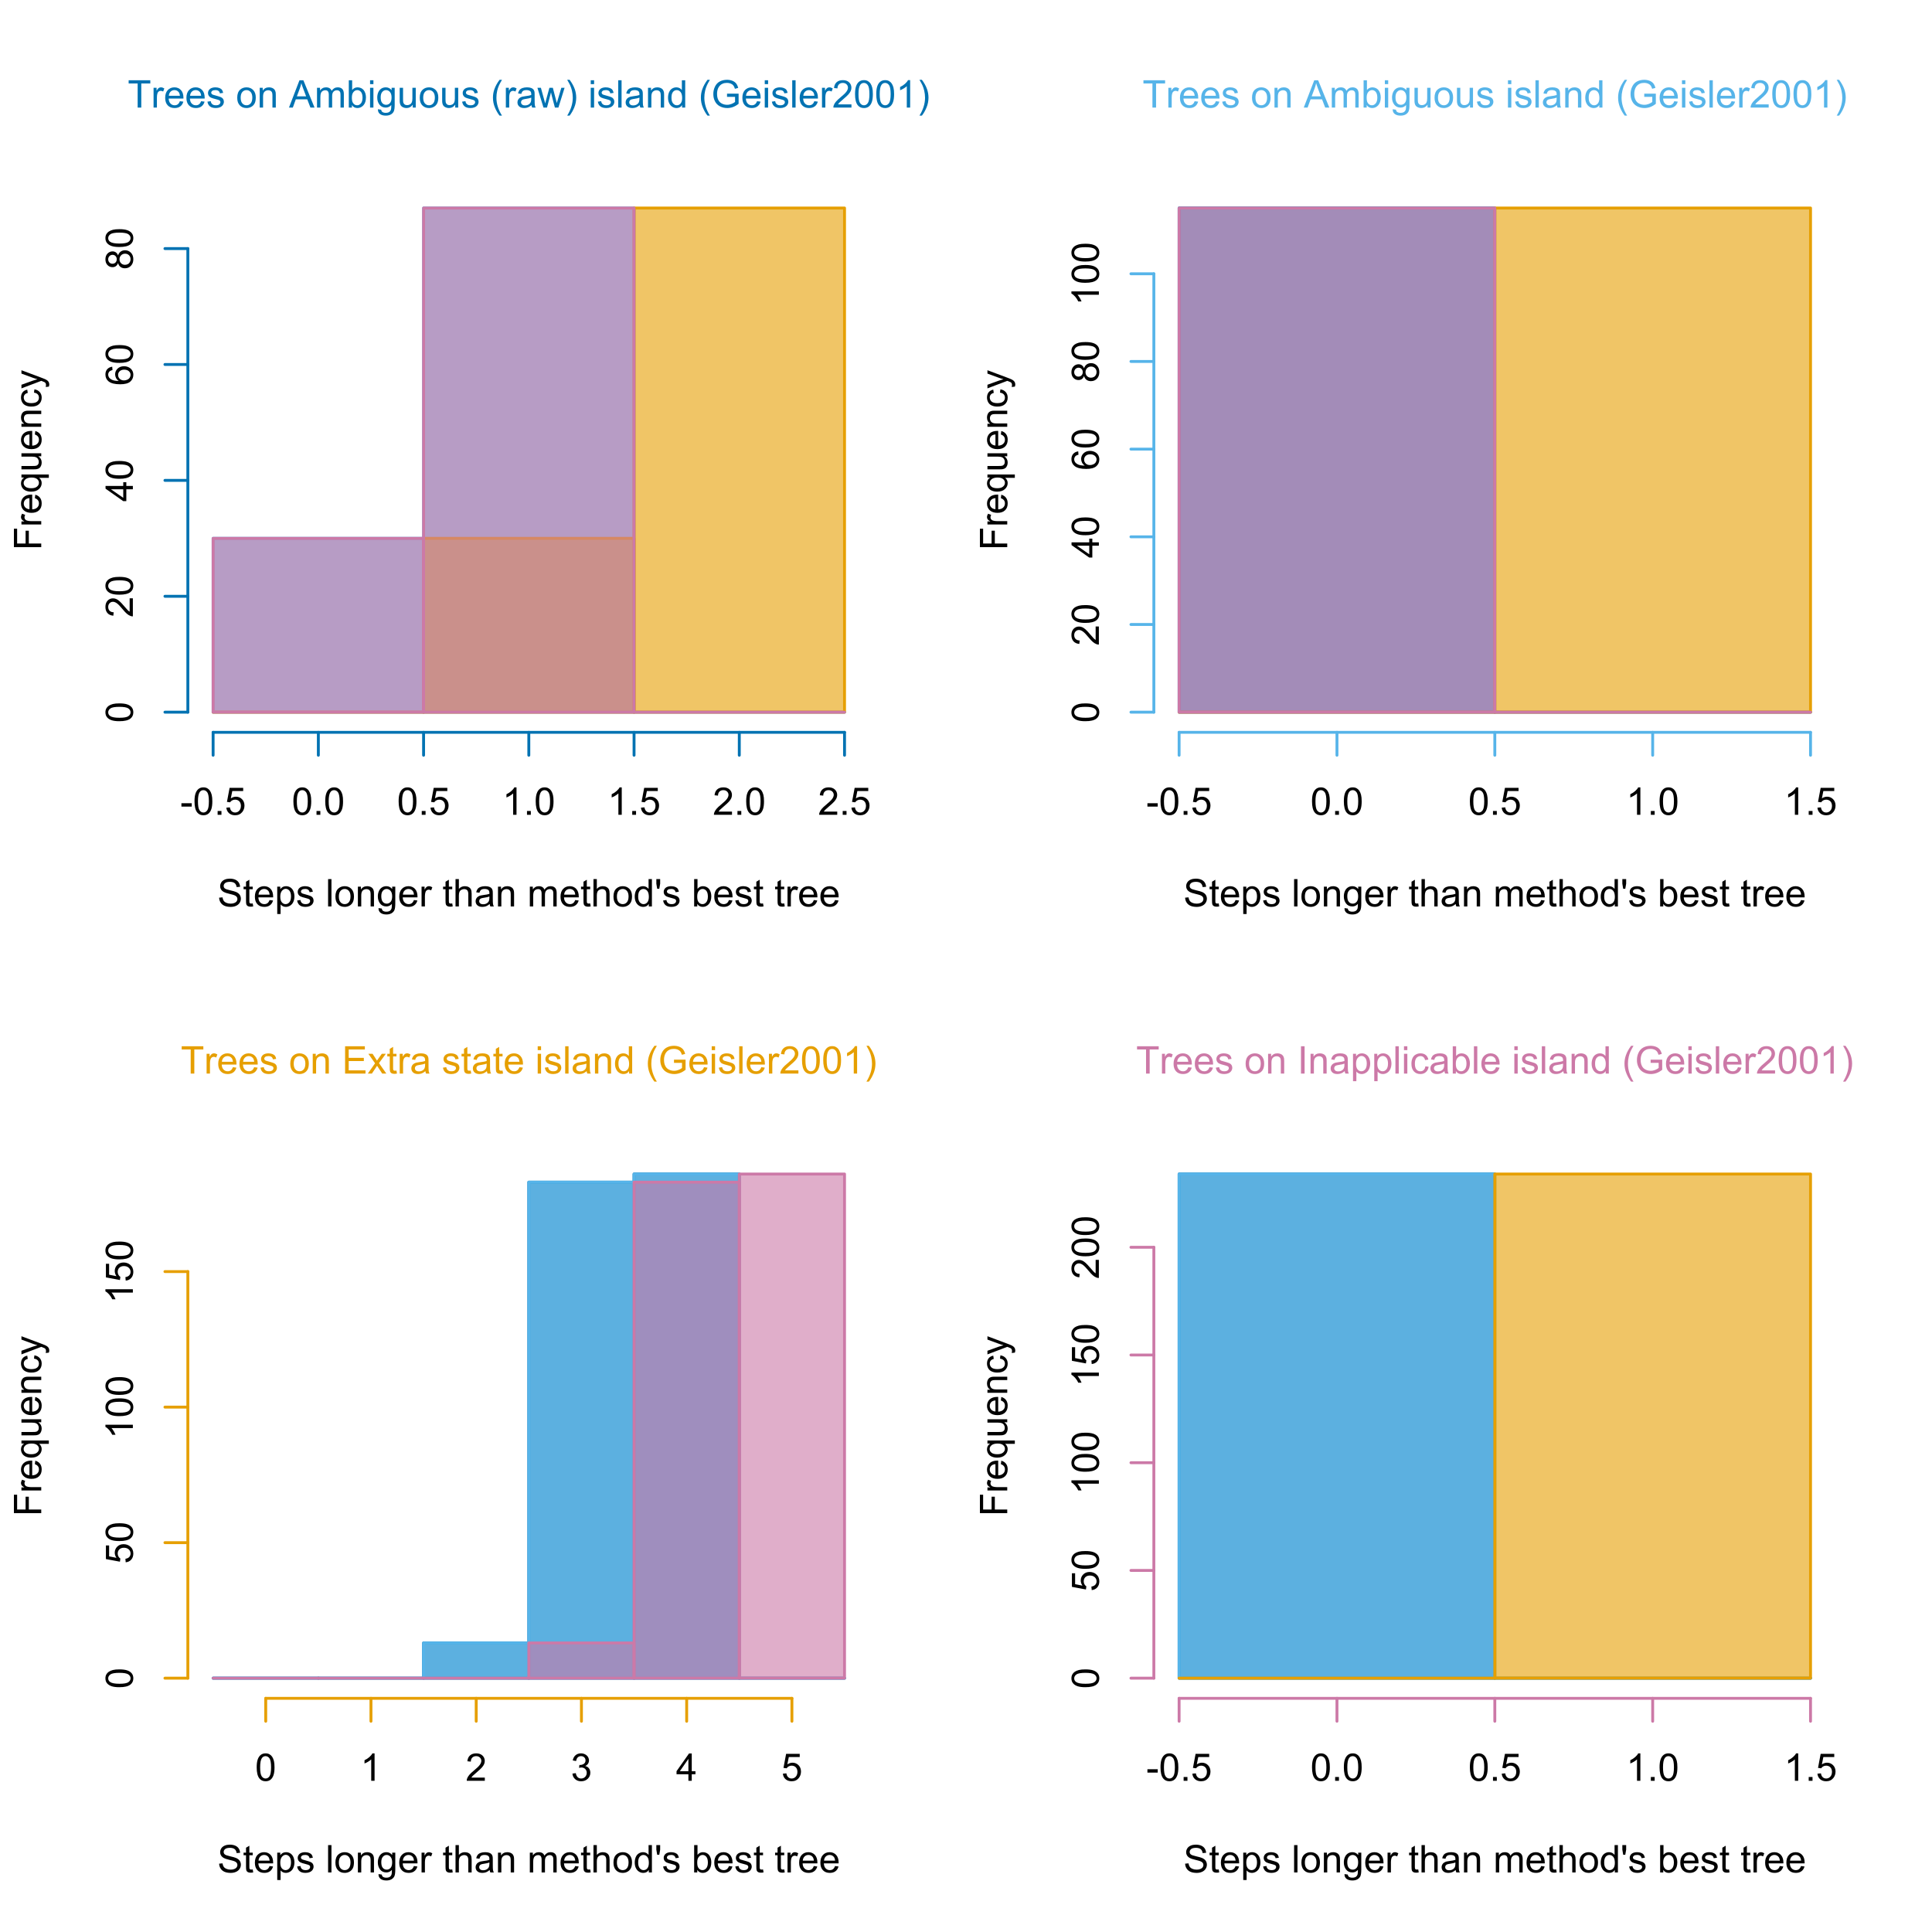 <?xml version="1.0" encoding="UTF-8"?>
<svg xmlns="http://www.w3.org/2000/svg" xmlns:xlink="http://www.w3.org/1999/xlink" width="504pt" height="504pt" viewBox="0 0 504 504" version="1.1">
<defs>
<g>
<symbol overflow="visible" id="glyph0-0">
<path style="stroke:none;" d="M 2.582 0 L 2.582 -6.289 L 0.234 -6.289 L 0.234 -7.129 L 5.883 -7.129 L 5.883 -6.289 L 3.527 -6.289 L 3.527 0 Z M 2.582 0 "/>
</symbol>
<symbol overflow="visible" id="glyph0-1">
<path style="stroke:none;" d="M 0.648 0 L 0.648 -5.164 L 1.434 -5.164 L 1.434 -4.383 C 1.633 -4.746 1.816 -4.984 1.988 -5.105 C 2.156 -5.219 2.348 -5.277 2.555 -5.281 C 2.848 -5.277 3.145 -5.184 3.453 -5 L 3.152 -4.188 C 2.938 -4.309 2.723 -4.371 2.508 -4.375 C 2.316 -4.371 2.145 -4.312 1.992 -4.203 C 1.84 -4.086 1.73 -3.93 1.668 -3.727 C 1.57 -3.414 1.523 -3.07 1.523 -2.703 L 1.523 0 Z M 0.648 0 "/>
</symbol>
<symbol overflow="visible" id="glyph0-2">
<path style="stroke:none;" d="M 4.191 -1.664 L 5.098 -1.551 C 4.953 -1.02 4.688 -0.609 4.305 -0.32 C 3.918 -0.027 3.426 0.117 2.824 0.117 C 2.066 0.117 1.465 -0.113 1.027 -0.578 C 0.582 -1.043 0.363 -1.695 0.363 -2.539 C 0.363 -3.406 0.586 -4.082 1.035 -4.562 C 1.48 -5.039 2.062 -5.277 2.777 -5.281 C 3.465 -5.277 4.027 -5.043 4.469 -4.574 C 4.902 -4.102 5.121 -3.441 5.125 -2.594 C 5.121 -2.539 5.121 -2.461 5.121 -2.359 L 1.27 -2.359 C 1.297 -1.789 1.457 -1.355 1.75 -1.055 C 2.035 -0.75 2.395 -0.598 2.832 -0.602 C 3.148 -0.598 3.422 -0.684 3.652 -0.855 C 3.875 -1.023 4.055 -1.293 4.191 -1.664 Z M 1.316 -3.078 L 4.203 -3.078 C 4.16 -3.508 4.051 -3.836 3.871 -4.055 C 3.59 -4.391 3.227 -4.559 2.785 -4.562 C 2.379 -4.559 2.043 -4.422 1.773 -4.156 C 1.496 -3.883 1.344 -3.523 1.316 -3.078 Z M 1.316 -3.078 "/>
</symbol>
<symbol overflow="visible" id="glyph0-3">
<path style="stroke:none;" d="M 0.305 -1.543 L 1.172 -1.68 C 1.219 -1.328 1.352 -1.062 1.578 -0.879 C 1.797 -0.691 2.109 -0.598 2.508 -0.602 C 2.91 -0.598 3.207 -0.68 3.402 -0.848 C 3.594 -1.008 3.691 -1.199 3.695 -1.426 C 3.691 -1.621 3.605 -1.777 3.438 -1.891 C 3.316 -1.965 3.02 -2.062 2.543 -2.188 C 1.902 -2.344 1.457 -2.484 1.207 -2.605 C 0.957 -2.723 0.77 -2.887 0.645 -3.098 C 0.516 -3.305 0.449 -3.535 0.453 -3.793 C 0.449 -4.02 0.504 -4.234 0.609 -4.43 C 0.715 -4.625 0.855 -4.789 1.039 -4.922 C 1.172 -5.023 1.359 -5.105 1.598 -5.176 C 1.828 -5.242 2.082 -5.277 2.355 -5.281 C 2.758 -5.277 3.113 -5.219 3.422 -5.105 C 3.727 -4.984 3.953 -4.828 4.102 -4.629 C 4.246 -4.43 4.344 -4.164 4.402 -3.832 L 3.547 -3.715 C 3.504 -3.98 3.391 -4.188 3.207 -4.336 C 3.016 -4.484 2.754 -4.559 2.418 -4.562 C 2.012 -4.559 1.723 -4.492 1.555 -4.363 C 1.379 -4.227 1.293 -4.07 1.297 -3.895 C 1.293 -3.781 1.332 -3.68 1.406 -3.59 C 1.477 -3.492 1.586 -3.414 1.742 -3.355 C 1.824 -3.32 2.082 -3.246 2.516 -3.133 C 3.129 -2.965 3.562 -2.828 3.809 -2.723 C 4.051 -2.617 4.242 -2.465 4.387 -2.266 C 4.523 -2.062 4.594 -1.812 4.598 -1.516 C 4.594 -1.223 4.508 -0.949 4.34 -0.691 C 4.168 -0.434 3.922 -0.234 3.602 -0.094 C 3.277 0.047 2.914 0.117 2.516 0.117 C 1.84 0.117 1.328 -0.02 0.98 -0.301 C 0.625 -0.574 0.402 -0.988 0.305 -1.543 Z M 0.305 -1.543 "/>
</symbol>
<symbol overflow="visible" id="glyph0-4">
<path style="stroke:none;" d=""/>
</symbol>
<symbol overflow="visible" id="glyph0-5">
<path style="stroke:none;" d="M 0.332 -2.582 C 0.328 -3.535 0.594 -4.242 1.129 -4.707 C 1.57 -5.086 2.113 -5.277 2.754 -5.281 C 3.461 -5.277 4.039 -5.047 4.492 -4.582 C 4.941 -4.117 5.168 -3.473 5.168 -2.656 C 5.168 -1.988 5.066 -1.465 4.867 -1.086 C 4.668 -0.703 4.379 -0.41 4 -0.199 C 3.617 0.012 3.203 0.117 2.754 0.117 C 2.027 0.117 1.441 -0.113 1 -0.578 C 0.551 -1.039 0.328 -1.707 0.332 -2.582 Z M 1.23 -2.582 C 1.23 -1.918 1.375 -1.422 1.664 -1.094 C 1.953 -0.762 2.316 -0.598 2.754 -0.602 C 3.188 -0.598 3.547 -0.762 3.836 -1.098 C 4.121 -1.426 4.266 -1.934 4.27 -2.613 C 4.266 -3.25 4.121 -3.73 3.832 -4.062 C 3.543 -4.391 3.184 -4.559 2.754 -4.559 C 2.316 -4.559 1.953 -4.395 1.664 -4.066 C 1.375 -3.738 1.23 -3.242 1.23 -2.582 Z M 1.23 -2.582 "/>
</symbol>
<symbol overflow="visible" id="glyph0-6">
<path style="stroke:none;" d="M 0.656 0 L 0.656 -5.164 L 1.445 -5.164 L 1.445 -4.43 C 1.82 -4.996 2.367 -5.277 3.09 -5.281 C 3.395 -5.277 3.68 -5.223 3.945 -5.113 C 4.203 -5 4.398 -4.852 4.531 -4.672 C 4.656 -4.488 4.75 -4.273 4.805 -4.027 C 4.836 -3.863 4.852 -3.582 4.855 -3.176 L 4.855 0 L 3.977 0 L 3.977 -3.141 C 3.973 -3.496 3.938 -3.762 3.875 -3.941 C 3.805 -4.117 3.684 -4.258 3.512 -4.363 C 3.336 -4.469 3.133 -4.523 2.902 -4.523 C 2.527 -4.523 2.207 -4.402 1.938 -4.168 C 1.664 -3.926 1.527 -3.477 1.531 -2.82 L 1.531 0 Z M 0.656 0 "/>
</symbol>
<symbol overflow="visible" id="glyph0-7">
<path style="stroke:none;" d="M -0.016 0 L 2.723 -7.129 L 3.738 -7.129 L 6.656 0 L 5.582 0 L 4.75 -2.16 L 1.77 -2.16 L 0.988 0 Z M 2.043 -2.926 L 4.461 -2.926 L 3.715 -4.902 C 3.488 -5.5 3.32 -5.992 3.211 -6.379 C 3.117 -5.922 2.988 -5.469 2.824 -5.02 Z M 2.043 -2.926 "/>
</symbol>
<symbol overflow="visible" id="glyph0-8">
<path style="stroke:none;" d="M 0.656 0 L 0.656 -5.164 L 1.441 -5.164 L 1.441 -4.441 C 1.602 -4.691 1.816 -4.895 2.086 -5.051 C 2.352 -5.203 2.656 -5.277 3.004 -5.281 C 3.383 -5.277 3.695 -5.199 3.945 -5.043 C 4.188 -4.883 4.363 -4.66 4.465 -4.375 C 4.871 -4.977 5.402 -5.277 6.059 -5.281 C 6.57 -5.277 6.965 -5.137 7.242 -4.855 C 7.516 -4.57 7.652 -4.133 7.656 -3.547 L 7.656 0 L 6.785 0 L 6.785 -3.254 C 6.785 -3.598 6.754 -3.852 6.699 -4.008 C 6.637 -4.164 6.535 -4.289 6.391 -4.383 C 6.238 -4.477 6.062 -4.523 5.863 -4.523 C 5.5 -4.523 5.199 -4.402 4.961 -4.16 C 4.719 -3.918 4.598 -3.531 4.602 -3 L 4.602 0 L 3.727 0 L 3.727 -3.355 C 3.727 -3.742 3.652 -4.035 3.512 -4.23 C 3.363 -4.426 3.133 -4.523 2.812 -4.523 C 2.562 -4.523 2.332 -4.457 2.125 -4.328 C 1.914 -4.195 1.762 -4.004 1.672 -3.758 C 1.574 -3.508 1.527 -3.148 1.531 -2.68 L 1.531 0 Z M 0.656 0 "/>
</symbol>
<symbol overflow="visible" id="glyph0-9">
<path style="stroke:none;" d="M 1.465 0 L 0.652 0 L 0.652 -7.129 L 1.527 -7.129 L 1.527 -4.586 C 1.895 -5.047 2.367 -5.277 2.941 -5.281 C 3.258 -5.277 3.559 -5.215 3.844 -5.09 C 4.125 -4.961 4.355 -4.781 4.543 -4.551 C 4.723 -4.316 4.867 -4.035 4.973 -3.711 C 5.074 -3.379 5.125 -3.031 5.129 -2.66 C 5.125 -1.773 4.906 -1.086 4.473 -0.605 C 4.031 -0.121 3.508 0.117 2.898 0.117 C 2.285 0.117 1.809 -0.137 1.465 -0.648 Z M 1.453 -2.621 C 1.453 -1.996 1.535 -1.551 1.707 -1.277 C 1.98 -0.824 2.355 -0.598 2.824 -0.602 C 3.207 -0.598 3.535 -0.766 3.816 -1.102 C 4.09 -1.434 4.23 -1.926 4.234 -2.586 C 4.23 -3.258 4.098 -3.758 3.832 -4.078 C 3.566 -4.398 3.242 -4.559 2.863 -4.562 C 2.477 -4.559 2.145 -4.391 1.871 -4.062 C 1.59 -3.727 1.453 -3.246 1.453 -2.621 Z M 1.453 -2.621 "/>
</symbol>
<symbol overflow="visible" id="glyph0-10">
<path style="stroke:none;" d="M 0.66 -6.121 L 0.66 -7.129 L 1.535 -7.129 L 1.535 -6.121 Z M 0.66 0 L 0.66 -5.164 L 1.535 -5.164 L 1.535 0 Z M 0.66 0 "/>
</symbol>
<symbol overflow="visible" id="glyph0-11">
<path style="stroke:none;" d="M 0.496 0.43 L 1.348 0.555 C 1.383 0.816 1.48 1.008 1.645 1.129 C 1.859 1.289 2.156 1.371 2.535 1.371 C 2.938 1.371 3.25 1.289 3.473 1.129 C 3.691 0.965 3.84 0.738 3.918 0.449 C 3.961 0.266 3.984 -0.105 3.984 -0.676 C 3.602 -0.223 3.125 0 2.555 0 C 1.844 0 1.293 -0.254 0.902 -0.766 C 0.512 -1.277 0.316 -1.895 0.32 -2.613 C 0.316 -3.105 0.406 -3.559 0.586 -3.977 C 0.766 -4.391 1.023 -4.711 1.363 -4.941 C 1.699 -5.164 2.098 -5.277 2.559 -5.281 C 3.164 -5.277 3.668 -5.031 4.066 -4.543 L 4.066 -5.164 L 4.871 -5.164 L 4.871 -0.699 C 4.867 0.105 4.785 0.672 4.625 1.008 C 4.461 1.344 4.203 1.609 3.848 1.805 C 3.492 2 3.055 2.098 2.539 2.098 C 1.918 2.098 1.422 1.957 1.043 1.68 C 0.664 1.402 0.48 0.984 0.496 0.43 Z M 1.219 -2.676 C 1.219 -1.996 1.352 -1.5 1.621 -1.191 C 1.891 -0.879 2.23 -0.727 2.637 -0.727 C 3.035 -0.727 3.371 -0.879 3.645 -1.188 C 3.918 -1.496 4.055 -1.98 4.055 -2.645 C 4.055 -3.273 3.914 -3.75 3.633 -4.074 C 3.352 -4.395 3.012 -4.559 2.621 -4.559 C 2.23 -4.559 1.902 -4.398 1.629 -4.082 C 1.355 -3.766 1.219 -3.297 1.219 -2.676 Z M 1.219 -2.676 "/>
</symbol>
<symbol overflow="visible" id="glyph0-12">
<path style="stroke:none;" d="M 4.043 0 L 4.043 -0.758 C 3.637 -0.172 3.09 0.117 2.402 0.117 C 2.098 0.117 1.812 0.059 1.547 -0.059 C 1.281 -0.176 1.086 -0.32 0.961 -0.496 C 0.832 -0.672 0.742 -0.891 0.691 -1.148 C 0.652 -1.32 0.633 -1.59 0.637 -1.965 L 0.637 -5.164 L 1.512 -5.164 L 1.512 -2.301 C 1.512 -1.84 1.527 -1.531 1.566 -1.375 C 1.617 -1.145 1.734 -0.965 1.914 -0.832 C 2.09 -0.699 2.312 -0.633 2.578 -0.637 C 2.84 -0.633 3.086 -0.699 3.316 -0.836 C 3.543 -0.969 3.703 -1.152 3.805 -1.387 C 3.898 -1.617 3.949 -1.953 3.949 -2.398 L 3.949 -5.164 L 4.824 -5.164 L 4.824 0 Z M 4.043 0 "/>
</symbol>
<symbol overflow="visible" id="glyph0-13">
<path style="stroke:none;" d="M 2.328 2.098 C 1.844 1.488 1.438 0.777 1.102 -0.043 C 0.766 -0.855 0.598 -1.703 0.602 -2.582 C 0.598 -3.352 0.723 -4.09 0.977 -4.801 C 1.266 -5.617 1.715 -6.434 2.328 -7.25 L 2.957 -7.25 C 2.562 -6.57 2.305 -6.09 2.18 -5.809 C 1.98 -5.355 1.824 -4.891 1.711 -4.406 C 1.57 -3.797 1.5 -3.188 1.504 -2.578 C 1.5 -1.016 1.984 0.543 2.957 2.098 Z M 2.328 2.098 "/>
</symbol>
<symbol overflow="visible" id="glyph0-14">
<path style="stroke:none;" d="M 4.027 -0.637 C 3.699 -0.359 3.387 -0.164 3.09 -0.051 C 2.785 0.062 2.465 0.117 2.125 0.117 C 1.555 0.117 1.117 -0.02 0.816 -0.297 C 0.508 -0.574 0.355 -0.93 0.359 -1.363 C 0.355 -1.613 0.414 -1.844 0.531 -2.055 C 0.645 -2.262 0.797 -2.43 0.984 -2.555 C 1.172 -2.68 1.379 -2.773 1.613 -2.844 C 1.781 -2.887 2.043 -2.934 2.395 -2.977 C 3.098 -3.059 3.617 -3.156 3.953 -3.277 C 3.953 -3.395 3.953 -3.473 3.957 -3.508 C 3.953 -3.863 3.871 -4.113 3.711 -4.262 C 3.484 -4.457 3.152 -4.559 2.715 -4.559 C 2.301 -4.559 1.996 -4.484 1.801 -4.34 C 1.602 -4.195 1.457 -3.941 1.367 -3.574 L 0.512 -3.691 C 0.586 -4.059 0.715 -4.352 0.895 -4.578 C 1.07 -4.801 1.328 -4.977 1.668 -5.098 C 2.004 -5.219 2.395 -5.277 2.84 -5.281 C 3.277 -5.277 3.637 -5.227 3.914 -5.125 C 4.188 -5.02 4.391 -4.891 4.523 -4.734 C 4.652 -4.578 4.742 -4.379 4.797 -4.137 C 4.824 -3.988 4.84 -3.719 4.84 -3.332 L 4.84 -2.164 C 4.84 -1.348 4.855 -0.836 4.895 -0.621 C 4.926 -0.402 5 -0.195 5.117 0 L 4.203 0 C 4.109 -0.18 4.051 -0.391 4.027 -0.637 Z M 3.953 -2.594 C 3.633 -2.461 3.156 -2.352 2.523 -2.262 C 2.16 -2.207 1.906 -2.148 1.758 -2.086 C 1.609 -2.02 1.492 -1.922 1.414 -1.801 C 1.328 -1.672 1.289 -1.535 1.293 -1.387 C 1.289 -1.148 1.379 -0.953 1.559 -0.801 C 1.734 -0.645 1.992 -0.566 2.336 -0.57 C 2.668 -0.566 2.969 -0.641 3.234 -0.789 C 3.496 -0.934 3.688 -1.137 3.812 -1.395 C 3.902 -1.59 3.949 -1.879 3.953 -2.27 Z M 3.953 -2.594 "/>
</symbol>
<symbol overflow="visible" id="glyph0-15">
<path style="stroke:none;" d="M 1.609 0 L 0.027 -5.164 L 0.934 -5.164 L 1.754 -2.184 L 2.062 -1.074 C 2.074 -1.125 2.16 -1.48 2.328 -2.141 L 3.152 -5.164 L 4.051 -5.164 L 4.824 -2.168 L 5.082 -1.184 L 5.379 -2.18 L 6.266 -5.164 L 7.113 -5.164 L 5.5 0 L 4.59 0 L 3.77 -3.094 L 3.57 -3.973 L 2.523 0 Z M 1.609 0 "/>
</symbol>
<symbol overflow="visible" id="glyph0-16">
<path style="stroke:none;" d="M 1.23 2.098 L 0.602 2.098 C 1.57 0.543 2.055 -1.016 2.059 -2.578 C 2.055 -3.188 1.984 -3.789 1.848 -4.391 C 1.734 -4.875 1.582 -5.344 1.387 -5.793 C 1.258 -6.082 0.996 -6.566 0.602 -7.25 L 1.23 -7.25 C 1.84 -6.434 2.289 -5.617 2.582 -4.801 C 2.828 -4.09 2.953 -3.352 2.957 -2.582 C 2.953 -1.703 2.785 -0.855 2.453 -0.043 C 2.113 0.777 1.707 1.488 1.23 2.098 Z M 1.23 2.098 "/>
</symbol>
<symbol overflow="visible" id="glyph0-17">
<path style="stroke:none;" d="M 0.637 0 L 0.637 -7.129 L 1.512 -7.129 L 1.512 0 Z M 0.637 0 "/>
</symbol>
<symbol overflow="visible" id="glyph0-18">
<path style="stroke:none;" d="M 4.008 0 L 4.008 -0.652 C 3.68 -0.137 3.195 0.117 2.562 0.117 C 2.148 0.117 1.77 0.004 1.426 -0.223 C 1.078 -0.449 0.812 -0.766 0.625 -1.172 C 0.434 -1.578 0.34 -2.047 0.34 -2.578 C 0.34 -3.094 0.426 -3.559 0.598 -3.98 C 0.77 -4.395 1.027 -4.719 1.371 -4.945 C 1.715 -5.168 2.098 -5.277 2.523 -5.281 C 2.832 -5.277 3.109 -5.211 3.355 -5.082 C 3.594 -4.949 3.793 -4.781 3.949 -4.57 L 3.949 -7.129 L 4.82 -7.129 L 4.82 0 Z M 1.238 -2.578 C 1.234 -1.914 1.375 -1.418 1.656 -1.094 C 1.934 -0.762 2.262 -0.598 2.645 -0.602 C 3.023 -0.598 3.352 -0.754 3.621 -1.07 C 3.887 -1.383 4.02 -1.859 4.023 -2.504 C 4.02 -3.207 3.883 -3.727 3.613 -4.062 C 3.336 -4.391 3 -4.559 2.605 -4.559 C 2.215 -4.559 1.891 -4.398 1.629 -4.082 C 1.367 -3.762 1.234 -3.262 1.238 -2.578 Z M 1.238 -2.578 "/>
</symbol>
<symbol overflow="visible" id="glyph0-19">
<path style="stroke:none;" d="M 4.105 -2.797 L 4.105 -3.633 L 7.125 -3.637 L 7.125 -0.992 C 6.66 -0.617 6.18 -0.34 5.688 -0.156 C 5.191 0.027 4.688 0.117 4.172 0.121 C 3.469 0.117 2.832 -0.031 2.262 -0.328 C 1.691 -0.625 1.258 -1.059 0.969 -1.629 C 0.672 -2.195 0.527 -2.828 0.531 -3.531 C 0.527 -4.223 0.672 -4.871 0.965 -5.473 C 1.254 -6.074 1.672 -6.52 2.219 -6.812 C 2.762 -7.102 3.391 -7.246 4.102 -7.25 C 4.613 -7.246 5.078 -7.164 5.496 -7 C 5.91 -6.832 6.234 -6.598 6.477 -6.301 C 6.711 -6 6.895 -5.613 7.02 -5.137 L 6.168 -4.902 C 6.059 -5.262 5.926 -5.547 5.77 -5.758 C 5.609 -5.965 5.383 -6.133 5.086 -6.258 C 4.789 -6.383 4.461 -6.445 4.105 -6.445 C 3.672 -6.445 3.297 -6.379 2.984 -6.246 C 2.668 -6.113 2.418 -5.938 2.227 -5.727 C 2.031 -5.508 1.879 -5.273 1.773 -5.023 C 1.59 -4.578 1.5 -4.102 1.504 -3.59 C 1.5 -2.953 1.609 -2.422 1.832 -1.992 C 2.047 -1.562 2.363 -1.242 2.785 -1.039 C 3.199 -0.828 3.645 -0.727 4.121 -0.73 C 4.523 -0.727 4.922 -0.805 5.312 -0.965 C 5.699 -1.121 5.996 -1.289 6.199 -1.469 L 6.199 -2.797 Z M 4.105 -2.797 "/>
</symbol>
<symbol overflow="visible" id="glyph0-20">
<path style="stroke:none;" d="M 5.016 -0.84 L 5.016 0 L 0.301 0 C 0.293 -0.211 0.328 -0.414 0.402 -0.609 C 0.52 -0.93 0.711 -1.242 0.977 -1.555 C 1.238 -1.863 1.621 -2.227 2.125 -2.637 C 2.898 -3.27 3.422 -3.77 3.695 -4.145 C 3.965 -4.512 4.102 -4.863 4.105 -5.199 C 4.102 -5.543 3.977 -5.836 3.73 -6.074 C 3.48 -6.312 3.156 -6.434 2.762 -6.434 C 2.336 -6.434 2 -6.305 1.75 -6.055 C 1.496 -5.797 1.367 -5.449 1.367 -5.004 L 0.469 -5.098 C 0.527 -5.766 0.758 -6.273 1.16 -6.629 C 1.562 -6.98 2.102 -7.16 2.781 -7.16 C 3.465 -7.16 4.008 -6.969 4.406 -6.59 C 4.805 -6.207 5.004 -5.738 5.004 -5.18 C 5.004 -4.891 4.945 -4.609 4.828 -4.336 C 4.711 -4.062 4.516 -3.773 4.246 -3.469 C 3.977 -3.164 3.527 -2.742 2.898 -2.211 C 2.371 -1.766 2.035 -1.469 1.887 -1.312 C 1.738 -1.156 1.613 -0.996 1.516 -0.84 Z M 5.016 -0.84 "/>
</symbol>
<symbol overflow="visible" id="glyph0-21">
<path style="stroke:none;" d="M 0.414 -3.516 C 0.41 -4.359 0.496 -5.035 0.672 -5.551 C 0.844 -6.059 1.102 -6.457 1.445 -6.738 C 1.785 -7.02 2.215 -7.16 2.738 -7.16 C 3.117 -7.16 3.453 -7.082 3.742 -6.926 C 4.027 -6.77 4.266 -6.547 4.457 -6.262 C 4.645 -5.969 4.793 -5.617 4.902 -5.203 C 5.008 -4.785 5.062 -4.223 5.062 -3.516 C 5.062 -2.68 4.977 -2.004 4.805 -1.488 C 4.633 -0.973 4.375 -0.574 4.031 -0.297 C 3.688 -0.02 3.254 0.117 2.738 0.121 C 2.047 0.117 1.508 -0.125 1.117 -0.617 C 0.645 -1.207 0.41 -2.176 0.414 -3.516 Z M 1.312 -3.516 C 1.312 -2.344 1.449 -1.562 1.723 -1.18 C 1.996 -0.789 2.332 -0.598 2.738 -0.598 C 3.137 -0.598 3.477 -0.789 3.75 -1.18 C 4.023 -1.566 4.16 -2.348 4.164 -3.516 C 4.16 -4.688 4.023 -5.465 3.75 -5.855 C 3.477 -6.238 3.133 -6.434 2.727 -6.434 C 2.32 -6.434 2 -6.262 1.766 -5.922 C 1.461 -5.488 1.312 -4.688 1.312 -3.516 Z M 1.312 -3.516 "/>
</symbol>
<symbol overflow="visible" id="glyph0-22">
<path style="stroke:none;" d="M 3.711 0 L 2.836 0 L 2.836 -5.578 C 2.625 -5.375 2.348 -5.172 2.004 -4.973 C 1.66 -4.77 1.352 -4.621 1.086 -4.523 L 1.086 -5.367 C 1.57 -5.598 2 -5.875 2.367 -6.203 C 2.734 -6.527 2.992 -6.848 3.148 -7.16 L 3.711 -7.16 Z M 3.711 0 "/>
</symbol>
<symbol overflow="visible" id="glyph0-23">
<path style="stroke:none;" d="M 0.449 -2.289 L 1.336 -2.367 C 1.379 -2.008 1.477 -1.715 1.633 -1.488 C 1.785 -1.262 2.023 -1.078 2.348 -0.938 C 2.672 -0.797 3.035 -0.727 3.441 -0.727 C 3.801 -0.727 4.121 -0.777 4.395 -0.887 C 4.668 -0.988 4.871 -1.137 5.012 -1.324 C 5.145 -1.512 5.215 -1.715 5.215 -1.938 C 5.215 -2.156 5.148 -2.352 5.02 -2.52 C 4.887 -2.688 4.672 -2.828 4.375 -2.941 C 4.184 -3.016 3.762 -3.129 3.105 -3.289 C 2.449 -3.445 1.988 -3.594 1.73 -3.734 C 1.387 -3.91 1.133 -4.133 0.969 -4.398 C 0.797 -4.66 0.715 -4.957 0.719 -5.285 C 0.715 -5.645 0.816 -5.98 1.023 -6.297 C 1.227 -6.605 1.523 -6.844 1.918 -7.008 C 2.309 -7.168 2.746 -7.246 3.23 -7.25 C 3.754 -7.246 4.223 -7.164 4.629 -6.996 C 5.031 -6.824 5.34 -6.574 5.559 -6.246 C 5.773 -5.914 5.891 -5.539 5.91 -5.121 L 5.004 -5.055 C 4.953 -5.504 4.785 -5.844 4.508 -6.074 C 4.227 -6.301 3.816 -6.414 3.27 -6.418 C 2.699 -6.414 2.281 -6.312 2.02 -6.105 C 1.758 -5.895 1.629 -5.641 1.629 -5.352 C 1.629 -5.09 1.719 -4.879 1.906 -4.719 C 2.086 -4.547 2.562 -4.379 3.328 -4.207 C 4.094 -4.035 4.617 -3.883 4.906 -3.754 C 5.32 -3.562 5.629 -3.32 5.824 -3.027 C 6.02 -2.73 6.117 -2.391 6.121 -2.012 C 6.117 -1.629 6.008 -1.273 5.797 -0.941 C 5.578 -0.602 5.266 -0.34 4.859 -0.156 C 4.449 0.027 3.992 0.117 3.488 0.121 C 2.84 0.117 2.301 0.027 1.863 -0.16 C 1.426 -0.344 1.082 -0.629 0.84 -1.008 C 0.59 -1.383 0.461 -1.809 0.449 -2.289 Z M 0.449 -2.289 "/>
</symbol>
<symbol overflow="visible" id="glyph0-24">
<path style="stroke:none;" d="M 2.566 -0.781 L 2.695 -0.008 C 2.445 0.043 2.223 0.062 2.031 0.066 C 1.711 0.062 1.465 0.016 1.293 -0.082 C 1.117 -0.184 0.992 -0.316 0.922 -0.48 C 0.848 -0.645 0.812 -0.988 0.816 -1.512 L 0.816 -4.484 L 0.176 -4.484 L 0.176 -5.164 L 0.816 -5.164 L 0.816 -6.445 L 1.688 -6.969 L 1.688 -5.164 L 2.566 -5.164 L 2.566 -4.484 L 1.688 -4.484 L 1.688 -1.465 C 1.688 -1.215 1.703 -1.051 1.734 -0.98 C 1.766 -0.906 1.812 -0.852 1.883 -0.812 C 1.949 -0.77 2.051 -0.75 2.184 -0.75 C 2.277 -0.75 2.406 -0.758 2.566 -0.781 Z M 2.566 -0.781 "/>
</symbol>
<symbol overflow="visible" id="glyph0-25">
<path style="stroke:none;" d="M 0.656 1.98 L 0.656 -5.164 L 1.453 -5.164 L 1.453 -4.492 C 1.641 -4.754 1.852 -4.949 2.09 -5.082 C 2.324 -5.211 2.613 -5.277 2.953 -5.281 C 3.391 -5.277 3.777 -5.164 4.117 -4.941 C 4.453 -4.711 4.707 -4.391 4.883 -3.98 C 5.051 -3.562 5.137 -3.109 5.141 -2.621 C 5.137 -2.09 5.043 -1.613 4.855 -1.191 C 4.664 -0.766 4.387 -0.441 4.027 -0.219 C 3.664 0.008 3.285 0.117 2.891 0.117 C 2.594 0.117 2.332 0.059 2.102 -0.066 C 1.867 -0.188 1.676 -0.344 1.531 -0.535 L 1.531 1.98 Z M 1.449 -2.555 C 1.445 -1.887 1.582 -1.395 1.852 -1.078 C 2.121 -0.758 2.445 -0.598 2.832 -0.602 C 3.215 -0.598 3.547 -0.762 3.828 -1.094 C 4.102 -1.422 4.242 -1.934 4.246 -2.625 C 4.242 -3.281 4.105 -3.773 3.84 -4.105 C 3.566 -4.43 3.246 -4.594 2.871 -4.598 C 2.496 -4.594 2.164 -4.418 1.879 -4.074 C 1.59 -3.723 1.445 -3.219 1.449 -2.555 Z M 1.449 -2.555 "/>
</symbol>
<symbol overflow="visible" id="glyph0-26">
<path style="stroke:none;" d="M 0.656 0 L 0.656 -7.129 L 1.531 -7.129 L 1.531 -4.57 C 1.938 -5.043 2.453 -5.277 3.078 -5.281 C 3.457 -5.277 3.789 -5.203 4.074 -5.055 C 4.355 -4.902 4.559 -4.695 4.68 -4.43 C 4.801 -4.164 4.863 -3.777 4.863 -3.273 L 4.863 0 L 3.988 0 L 3.988 -3.273 C 3.984 -3.707 3.891 -4.023 3.703 -4.227 C 3.512 -4.422 3.242 -4.523 2.898 -4.527 C 2.637 -4.523 2.391 -4.457 2.164 -4.324 C 1.934 -4.191 1.773 -4.008 1.676 -3.777 C 1.578 -3.547 1.527 -3.23 1.531 -2.824 L 1.531 0 Z M 0.656 0 "/>
</symbol>
<symbol overflow="visible" id="glyph0-27">
<path style="stroke:none;" d="M 0.66 -4.605 L 0.438 -5.938 L 0.438 -7.129 L 1.434 -7.129 L 1.434 -5.938 L 1.203 -4.605 Z M 0.66 -4.605 "/>
</symbol>
<symbol overflow="visible" id="glyph0-28">
<path style="stroke:none;" d="M 0.316 -2.141 L 0.316 -3.02 L 3.004 -3.02 L 3.004 -2.141 Z M 0.316 -2.141 "/>
</symbol>
<symbol overflow="visible" id="glyph0-29">
<path style="stroke:none;" d="M 0.906 0 L 0.906 -0.996 L 1.902 -0.996 L 1.902 0 Z M 0.906 0 "/>
</symbol>
<symbol overflow="visible" id="glyph0-30">
<path style="stroke:none;" d="M 0.414 -1.867 L 1.332 -1.945 C 1.395 -1.496 1.555 -1.156 1.805 -0.934 C 2.055 -0.707 2.352 -0.598 2.703 -0.598 C 3.121 -0.598 3.48 -0.754 3.773 -1.074 C 4.062 -1.387 4.207 -1.809 4.211 -2.34 C 4.207 -2.836 4.066 -3.23 3.789 -3.52 C 3.508 -3.805 3.141 -3.949 2.688 -3.953 C 2.402 -3.949 2.148 -3.887 1.926 -3.762 C 1.695 -3.633 1.516 -3.465 1.391 -3.262 L 0.57 -3.371 L 1.258 -7.031 L 4.805 -7.031 L 4.805 -6.195 L 1.961 -6.195 L 1.574 -4.281 C 2 -4.574 2.449 -4.723 2.922 -4.727 C 3.543 -4.723 4.066 -4.508 4.496 -4.078 C 4.922 -3.648 5.137 -3.094 5.141 -2.418 C 5.137 -1.77 4.949 -1.211 4.578 -0.742 C 4.117 -0.168 3.492 0.117 2.703 0.121 C 2.051 0.117 1.523 -0.062 1.113 -0.422 C 0.703 -0.785 0.469 -1.266 0.414 -1.867 Z M 0.414 -1.867 "/>
</symbol>
<symbol overflow="visible" id="glyph0-31">
<path style="stroke:none;" d="M 0.789 0 L 0.789 -7.129 L 5.941 -7.129 L 5.941 -6.289 L 1.73 -6.289 L 1.73 -4.105 L 5.676 -4.105 L 5.676 -3.27 L 1.73 -3.27 L 1.73 -0.84 L 6.109 -0.84 L 6.109 0 Z M 0.789 0 "/>
</symbol>
<symbol overflow="visible" id="glyph0-32">
<path style="stroke:none;" d="M 0.074 0 L 1.961 -2.684 L 0.215 -5.164 L 1.309 -5.164 L 2.102 -3.953 C 2.246 -3.723 2.367 -3.531 2.461 -3.375 C 2.602 -3.586 2.73 -3.773 2.855 -3.945 L 3.727 -5.164 L 4.77 -5.164 L 2.984 -2.734 L 4.906 0 L 3.832 0 L 2.773 -1.605 L 2.488 -2.039 L 1.133 0 Z M 0.074 0 "/>
</symbol>
<symbol overflow="visible" id="glyph0-33">
<path style="stroke:none;" d="M 0.418 -1.883 L 1.293 -2 C 1.391 -1.5 1.562 -1.145 1.805 -0.926 C 2.047 -0.707 2.34 -0.598 2.688 -0.598 C 3.098 -0.598 3.445 -0.738 3.73 -1.023 C 4.012 -1.309 4.152 -1.664 4.156 -2.086 C 4.152 -2.484 4.023 -2.812 3.762 -3.078 C 3.5 -3.336 3.164 -3.469 2.762 -3.473 C 2.594 -3.469 2.391 -3.438 2.145 -3.375 L 2.242 -4.145 C 2.297 -4.133 2.344 -4.129 2.383 -4.133 C 2.754 -4.129 3.09 -4.227 3.387 -4.426 C 3.684 -4.617 3.832 -4.918 3.836 -5.324 C 3.832 -5.645 3.723 -5.91 3.508 -6.121 C 3.289 -6.328 3.012 -6.434 2.672 -6.438 C 2.328 -6.434 2.043 -6.328 1.816 -6.117 C 1.59 -5.902 1.445 -5.582 1.383 -5.156 L 0.504 -5.312 C 0.613 -5.895 0.855 -6.348 1.234 -6.676 C 1.613 -6.996 2.086 -7.16 2.652 -7.16 C 3.039 -7.16 3.395 -7.074 3.723 -6.906 C 4.047 -6.738 4.301 -6.512 4.477 -6.223 C 4.648 -5.934 4.734 -5.625 4.738 -5.305 C 4.734 -4.992 4.652 -4.715 4.488 -4.465 C 4.324 -4.211 4.078 -4.008 3.754 -3.863 C 4.172 -3.762 4.5 -3.559 4.734 -3.254 C 4.969 -2.945 5.086 -2.562 5.086 -2.105 C 5.086 -1.48 4.859 -0.953 4.406 -0.523 C 3.953 -0.09 3.379 0.121 2.684 0.125 C 2.059 0.121 1.539 -0.062 1.125 -0.434 C 0.711 -0.805 0.473 -1.285 0.418 -1.883 Z M 0.418 -1.883 "/>
</symbol>
<symbol overflow="visible" id="glyph0-34">
<path style="stroke:none;" d="M 3.219 0 L 3.219 -1.707 L 0.125 -1.707 L 0.125 -2.508 L 3.379 -7.129 L 4.094 -7.129 L 4.094 -2.508 L 5.059 -2.508 L 5.059 -1.707 L 4.094 -1.707 L 4.094 0 Z M 3.219 -2.508 L 3.219 -5.723 L 0.988 -2.508 Z M 3.219 -2.508 "/>
</symbol>
<symbol overflow="visible" id="glyph0-35">
<path style="stroke:none;" d="M 0.93 0 L 0.93 -7.129 L 1.871 -7.129 L 1.871 0 Z M 0.93 0 "/>
</symbol>
<symbol overflow="visible" id="glyph0-36">
<path style="stroke:none;" d="M 4.027 -1.891 L 4.887 -1.781 C 4.793 -1.188 4.551 -0.723 4.164 -0.387 C 3.777 -0.051 3.301 0.117 2.738 0.117 C 2.027 0.117 1.461 -0.113 1.035 -0.574 C 0.602 -1.035 0.387 -1.695 0.391 -2.562 C 0.387 -3.117 0.48 -3.605 0.668 -4.023 C 0.852 -4.441 1.133 -4.754 1.512 -4.965 C 1.887 -5.172 2.297 -5.277 2.742 -5.281 C 3.305 -5.277 3.762 -5.137 4.117 -4.855 C 4.473 -4.57 4.703 -4.168 4.805 -3.648 L 3.953 -3.516 C 3.871 -3.859 3.727 -4.117 3.523 -4.297 C 3.312 -4.469 3.066 -4.559 2.777 -4.562 C 2.336 -4.559 1.977 -4.398 1.703 -4.086 C 1.426 -3.766 1.289 -3.266 1.289 -2.586 C 1.289 -1.891 1.422 -1.387 1.688 -1.074 C 1.953 -0.754 2.297 -0.598 2.727 -0.602 C 3.066 -0.598 3.355 -0.703 3.586 -0.918 C 3.816 -1.125 3.961 -1.449 4.027 -1.891 Z M 4.027 -1.891 "/>
</symbol>
<symbol overflow="visible" id="glyph1-0">
<path style="stroke:none;" d="M 0 -0.816 L -7.129 -0.816 L -7.129 -5.625 L -6.289 -5.625 L -6.289 -1.762 L -4.082 -1.762 L -4.082 -5.105 L -3.238 -5.105 L -3.238 -1.762 L 0 -1.762 Z M 0 -0.816 "/>
</symbol>
<symbol overflow="visible" id="glyph1-1">
<path style="stroke:none;" d="M 0 -0.648 L -5.164 -0.648 L -5.164 -1.434 L -4.383 -1.434 C -4.746 -1.633 -4.984 -1.816 -5.105 -1.988 C -5.219 -2.156 -5.277 -2.348 -5.281 -2.555 C -5.277 -2.848 -5.184 -3.145 -5 -3.453 L -4.188 -3.152 C -4.309 -2.938 -4.371 -2.723 -4.375 -2.508 C -4.371 -2.316 -4.312 -2.145 -4.203 -1.992 C -4.086 -1.84 -3.93 -1.73 -3.727 -1.668 C -3.414 -1.57 -3.07 -1.523 -2.703 -1.523 L 0 -1.523 Z M 0 -0.648 "/>
</symbol>
<symbol overflow="visible" id="glyph1-2">
<path style="stroke:none;" d="M -1.664 -4.191 L -1.551 -5.098 C -1.02 -4.953 -0.609 -4.688 -0.32 -4.305 C -0.027 -3.918 0.117 -3.426 0.117 -2.824 C 0.117 -2.066 -0.113 -1.465 -0.578 -1.027 C -1.043 -0.582 -1.695 -0.363 -2.539 -0.363 C -3.406 -0.363 -4.082 -0.586 -4.562 -1.035 C -5.039 -1.48 -5.277 -2.062 -5.281 -2.777 C -5.277 -3.465 -5.043 -4.027 -4.574 -4.469 C -4.102 -4.902 -3.441 -5.121 -2.594 -5.125 C -2.539 -5.121 -2.461 -5.121 -2.359 -5.121 L -2.359 -1.27 C -1.789 -1.297 -1.355 -1.457 -1.055 -1.75 C -0.75 -2.035 -0.598 -2.395 -0.602 -2.832 C -0.598 -3.148 -0.684 -3.422 -0.855 -3.652 C -1.023 -3.875 -1.293 -4.055 -1.664 -4.191 Z M -3.078 -1.316 L -3.078 -4.203 C -3.508 -4.16 -3.836 -4.051 -4.055 -3.871 C -4.391 -3.59 -4.559 -3.227 -4.562 -2.785 C -4.559 -2.379 -4.422 -2.043 -4.156 -1.773 C -3.883 -1.496 -3.523 -1.344 -3.078 -1.316 Z M -3.078 -1.316 "/>
</symbol>
<symbol overflow="visible" id="glyph1-3">
<path style="stroke:none;" d="M 1.98 -3.949 L -0.551 -3.949 C -0.355 -3.812 -0.195 -3.621 -0.07 -3.379 C 0.055 -3.133 0.117 -2.871 0.117 -2.598 C 0.117 -1.98 -0.125 -1.453 -0.617 -1.016 C -1.102 -0.57 -1.773 -0.352 -2.633 -0.352 C -3.148 -0.352 -3.613 -0.441 -4.027 -0.621 C -4.434 -0.801 -4.746 -1.059 -4.961 -1.402 C -5.172 -1.742 -5.277 -2.117 -5.281 -2.527 C -5.277 -3.164 -5.008 -3.668 -4.473 -4.035 L -5.164 -4.035 L -5.164 -4.824 L 1.98 -4.824 Z M -2.598 -1.25 C -1.93 -1.246 -1.434 -1.387 -1.102 -1.668 C -0.766 -1.945 -0.598 -2.281 -0.602 -2.672 C -0.598 -3.043 -0.754 -3.363 -1.074 -3.633 C -1.387 -3.898 -1.871 -4.031 -2.52 -4.035 C -3.207 -4.031 -3.723 -3.891 -4.07 -3.609 C -4.414 -3.324 -4.586 -2.992 -4.59 -2.613 C -4.586 -2.23 -4.426 -1.906 -4.105 -1.645 C -3.781 -1.379 -3.277 -1.246 -2.598 -1.25 Z M -2.598 -1.25 "/>
</symbol>
<symbol overflow="visible" id="glyph1-4">
<path style="stroke:none;" d="M 0 -4.043 L -0.758 -4.043 C -0.172 -3.637 0.117 -3.09 0.117 -2.402 C 0.117 -2.098 0.059 -1.812 -0.059 -1.547 C -0.176 -1.281 -0.32 -1.086 -0.496 -0.961 C -0.672 -0.832 -0.891 -0.742 -1.148 -0.691 C -1.32 -0.652 -1.59 -0.633 -1.965 -0.637 L -5.164 -0.637 L -5.164 -1.512 L -2.301 -1.512 C -1.84 -1.512 -1.531 -1.527 -1.375 -1.566 C -1.145 -1.617 -0.965 -1.734 -0.832 -1.914 C -0.699 -2.09 -0.633 -2.312 -0.637 -2.578 C -0.633 -2.84 -0.699 -3.086 -0.836 -3.316 C -0.969 -3.543 -1.152 -3.703 -1.387 -3.805 C -1.617 -3.898 -1.953 -3.949 -2.398 -3.949 L -5.164 -3.949 L -5.164 -4.824 L 0 -4.824 Z M 0 -4.043 "/>
</symbol>
<symbol overflow="visible" id="glyph1-5">
<path style="stroke:none;" d="M 0 -0.656 L -5.164 -0.656 L -5.164 -1.445 L -4.43 -1.445 C -4.996 -1.82 -5.277 -2.367 -5.281 -3.09 C -5.277 -3.395 -5.223 -3.68 -5.113 -3.945 C -5 -4.203 -4.852 -4.398 -4.672 -4.531 C -4.488 -4.656 -4.273 -4.75 -4.027 -4.805 C -3.863 -4.836 -3.582 -4.852 -3.176 -4.855 L 0 -4.855 L 0 -3.977 L -3.141 -3.977 C -3.496 -3.973 -3.762 -3.938 -3.941 -3.875 C -4.117 -3.805 -4.258 -3.684 -4.363 -3.512 C -4.469 -3.336 -4.523 -3.133 -4.523 -2.902 C -4.523 -2.527 -4.402 -2.207 -4.168 -1.938 C -3.926 -1.664 -3.477 -1.527 -2.82 -1.531 L 0 -1.531 Z M 0 -0.656 "/>
</symbol>
<symbol overflow="visible" id="glyph1-6">
<path style="stroke:none;" d="M -1.891 -4.027 L -1.781 -4.887 C -1.188 -4.793 -0.723 -4.551 -0.387 -4.164 C -0.051 -3.777 0.117 -3.301 0.117 -2.738 C 0.117 -2.027 -0.113 -1.461 -0.574 -1.035 C -1.035 -0.602 -1.695 -0.387 -2.562 -0.391 C -3.117 -0.387 -3.605 -0.48 -4.023 -0.668 C -4.441 -0.852 -4.754 -1.133 -4.965 -1.512 C -5.172 -1.887 -5.277 -2.297 -5.281 -2.742 C -5.277 -3.305 -5.137 -3.762 -4.855 -4.117 C -4.57 -4.473 -4.168 -4.703 -3.648 -4.805 L -3.516 -3.953 C -3.859 -3.871 -4.117 -3.727 -4.297 -3.523 C -4.469 -3.312 -4.559 -3.066 -4.562 -2.777 C -4.559 -2.336 -4.398 -1.977 -4.086 -1.703 C -3.766 -1.426 -3.266 -1.289 -2.586 -1.289 C -1.891 -1.289 -1.387 -1.422 -1.074 -1.688 C -0.754 -1.953 -0.598 -2.297 -0.602 -2.727 C -0.598 -3.066 -0.703 -3.355 -0.918 -3.586 C -1.125 -3.816 -1.449 -3.961 -1.891 -4.027 Z M -1.891 -4.027 "/>
</symbol>
<symbol overflow="visible" id="glyph1-7">
<path style="stroke:none;" d="M 1.988 -0.617 L 1.168 -0.52 C 1.215 -0.711 1.242 -0.879 1.246 -1.02 C 1.242 -1.215 1.211 -1.371 1.148 -1.488 C 1.082 -1.605 0.988 -1.699 0.875 -1.773 C 0.781 -1.828 0.566 -1.918 0.223 -2.043 C 0.176 -2.055 0.102 -2.082 0.008 -2.121 L -5.164 -0.16 L -5.164 -1.105 L -2.176 -2.18 C -1.793 -2.316 -1.395 -2.441 -0.977 -2.555 C -1.379 -2.652 -1.773 -2.77 -2.156 -2.914 L -5.164 -4.016 L -5.164 -4.891 L 0.086 -2.926 C 0.652 -2.715 1.043 -2.555 1.258 -2.438 C 1.543 -2.281 1.754 -2.102 1.895 -1.902 C 2.027 -1.699 2.098 -1.461 2.098 -1.184 C 2.098 -1.012 2.059 -0.82 1.988 -0.617 Z M 1.988 -0.617 "/>
</symbol>
<symbol overflow="visible" id="glyph1-8">
<path style="stroke:none;" d="M -3.516 -0.414 C -4.359 -0.41 -5.035 -0.496 -5.551 -0.672 C -6.059 -0.844 -6.457 -1.102 -6.738 -1.445 C -7.02 -1.785 -7.16 -2.215 -7.16 -2.738 C -7.16 -3.117 -7.082 -3.453 -6.926 -3.742 C -6.77 -4.027 -6.547 -4.266 -6.262 -4.457 C -5.969 -4.645 -5.617 -4.793 -5.203 -4.902 C -4.785 -5.008 -4.223 -5.062 -3.516 -5.062 C -2.68 -5.062 -2.004 -4.977 -1.488 -4.805 C -0.973 -4.633 -0.574 -4.375 -0.297 -4.031 C -0.02 -3.688 0.117 -3.254 0.121 -2.738 C 0.117 -2.047 -0.125 -1.508 -0.617 -1.117 C -1.207 -0.645 -2.176 -0.41 -3.516 -0.414 Z M -3.516 -1.312 C -2.344 -1.312 -1.562 -1.449 -1.18 -1.723 C -0.789 -1.996 -0.598 -2.332 -0.598 -2.738 C -0.598 -3.137 -0.789 -3.477 -1.18 -3.75 C -1.566 -4.023 -2.348 -4.16 -3.516 -4.164 C -4.688 -4.16 -5.465 -4.023 -5.855 -3.75 C -6.238 -3.477 -6.434 -3.133 -6.434 -2.727 C -6.434 -2.32 -6.262 -2 -5.922 -1.766 C -5.488 -1.461 -4.688 -1.312 -3.516 -1.312 Z M -3.516 -1.312 "/>
</symbol>
<symbol overflow="visible" id="glyph1-9">
<path style="stroke:none;" d="M -0.84 -5.016 L 0 -5.016 L 0 -0.301 C -0.211 -0.293 -0.414 -0.328 -0.609 -0.402 C -0.93 -0.52 -1.242 -0.711 -1.555 -0.977 C -1.863 -1.238 -2.227 -1.621 -2.637 -2.125 C -3.27 -2.898 -3.77 -3.422 -4.145 -3.695 C -4.512 -3.965 -4.863 -4.102 -5.199 -4.105 C -5.543 -4.102 -5.836 -3.977 -6.074 -3.73 C -6.312 -3.48 -6.434 -3.156 -6.434 -2.762 C -6.434 -2.336 -6.305 -2 -6.055 -1.75 C -5.797 -1.496 -5.449 -1.367 -5.004 -1.367 L -5.098 -0.469 C -5.766 -0.527 -6.273 -0.758 -6.629 -1.16 C -6.98 -1.562 -7.16 -2.102 -7.16 -2.781 C -7.16 -3.465 -6.969 -4.008 -6.59 -4.406 C -6.207 -4.805 -5.738 -5.004 -5.18 -5.004 C -4.891 -5.004 -4.609 -4.945 -4.336 -4.828 C -4.062 -4.711 -3.773 -4.516 -3.469 -4.246 C -3.164 -3.977 -2.742 -3.527 -2.211 -2.898 C -1.766 -2.371 -1.469 -2.035 -1.312 -1.887 C -1.156 -1.738 -0.996 -1.613 -0.84 -1.516 Z M -0.84 -5.016 "/>
</symbol>
<symbol overflow="visible" id="glyph1-10">
<path style="stroke:none;" d="M 0 -3.219 L -1.707 -3.219 L -1.707 -0.125 L -2.508 -0.125 L -7.129 -3.379 L -7.129 -4.094 L -2.508 -4.094 L -2.508 -5.059 L -1.707 -5.059 L -1.707 -4.094 L 0 -4.094 Z M -2.508 -3.219 L -5.723 -3.219 L -2.508 -0.988 Z M -2.508 -3.219 "/>
</symbol>
<symbol overflow="visible" id="glyph1-11">
<path style="stroke:none;" d="M -5.383 -4.957 L -5.316 -4.086 C -5.656 -4.004 -5.906 -3.895 -6.066 -3.754 C -6.309 -3.516 -6.434 -3.223 -6.438 -2.879 C -6.434 -2.598 -6.355 -2.355 -6.207 -2.145 C -6 -1.867 -5.707 -1.648 -5.324 -1.492 C -4.938 -1.332 -4.387 -1.25 -3.676 -1.246 C -3.992 -1.453 -4.23 -1.711 -4.391 -2.02 C -4.543 -2.32 -4.621 -2.641 -4.625 -2.977 C -4.621 -3.559 -4.406 -4.055 -3.98 -4.465 C -3.547 -4.875 -2.992 -5.078 -2.316 -5.082 C -1.863 -5.078 -1.449 -4.984 -1.066 -4.793 C -0.684 -4.598 -0.387 -4.332 -0.184 -3.996 C 0.02 -3.66 0.117 -3.277 0.121 -2.852 C 0.117 -2.117 -0.148 -1.52 -0.684 -1.062 C -1.219 -0.602 -2.102 -0.375 -3.336 -0.375 C -4.711 -0.375 -5.715 -0.629 -6.34 -1.137 C -6.887 -1.582 -7.16 -2.18 -7.16 -2.934 C -7.16 -3.492 -7 -3.949 -6.688 -4.309 C -6.367 -4.664 -5.934 -4.883 -5.383 -4.957 Z M -2.309 -1.383 C -2.008 -1.383 -1.719 -1.445 -1.445 -1.574 C -1.168 -1.699 -0.957 -1.879 -0.812 -2.109 C -0.668 -2.34 -0.598 -2.582 -0.598 -2.836 C -0.598 -3.203 -0.746 -3.52 -1.043 -3.789 C -1.34 -4.051 -1.746 -4.184 -2.262 -4.188 C -2.754 -4.184 -3.141 -4.051 -3.426 -3.793 C -3.707 -3.527 -3.848 -3.199 -3.852 -2.801 C -3.848 -2.402 -3.707 -2.066 -3.426 -1.793 C -3.141 -1.52 -2.77 -1.383 -2.309 -1.383 Z M -2.309 -1.383 "/>
</symbol>
<symbol overflow="visible" id="glyph1-12">
<path style="stroke:none;" d="M -3.867 -1.762 C -4 -1.395 -4.188 -1.125 -4.434 -0.953 C -4.68 -0.777 -4.977 -0.691 -5.32 -0.691 C -5.836 -0.691 -6.27 -0.875 -6.629 -1.25 C -6.98 -1.617 -7.16 -2.113 -7.16 -2.738 C -7.16 -3.355 -6.977 -3.855 -6.617 -4.238 C -6.25 -4.613 -5.812 -4.805 -5.297 -4.809 C -4.965 -4.805 -4.676 -4.719 -4.434 -4.547 C -4.188 -4.375 -4 -4.109 -3.867 -3.758 C -3.723 -4.191 -3.492 -4.527 -3.176 -4.758 C -2.855 -4.984 -2.477 -5.098 -2.039 -5.102 C -1.43 -5.098 -0.914 -4.883 -0.5 -4.453 C -0.086 -4.023 0.117 -3.457 0.121 -2.754 C 0.117 -2.051 -0.09 -1.48 -0.504 -1.051 C -0.918 -0.613 -1.438 -0.398 -2.062 -0.402 C -2.523 -0.398 -2.91 -0.516 -3.227 -0.754 C -3.535 -0.988 -3.75 -1.324 -3.867 -1.762 Z M -5.352 -1.586 C -5.008 -1.582 -4.734 -1.691 -4.523 -1.91 C -4.309 -2.129 -4.199 -2.41 -4.203 -2.758 C -4.199 -3.09 -4.305 -3.367 -4.52 -3.586 C -4.73 -3.801 -4.992 -3.906 -5.301 -3.91 C -5.617 -3.906 -5.887 -3.797 -6.109 -3.574 C -6.324 -3.352 -6.434 -3.074 -6.438 -2.746 C -6.434 -2.41 -6.328 -2.133 -6.117 -1.914 C -5.902 -1.691 -5.645 -1.582 -5.352 -1.586 Z M -2.059 -1.305 C -1.805 -1.301 -1.562 -1.359 -1.332 -1.48 C -1.094 -1.598 -0.914 -1.773 -0.789 -2.008 C -0.66 -2.238 -0.598 -2.488 -0.598 -2.762 C -0.598 -3.176 -0.73 -3.523 -1 -3.797 C -1.27 -4.07 -1.613 -4.207 -2.027 -4.207 C -2.449 -4.207 -2.797 -4.066 -3.074 -3.785 C -3.348 -3.504 -3.484 -3.152 -3.488 -2.734 C -3.484 -2.32 -3.348 -1.98 -3.078 -1.711 C -2.805 -1.438 -2.465 -1.301 -2.059 -1.305 Z M -2.059 -1.305 "/>
</symbol>
<symbol overflow="visible" id="glyph1-13">
<path style="stroke:none;" d="M 0 -3.711 L 0 -2.836 L -5.578 -2.836 C -5.375 -2.625 -5.172 -2.348 -4.973 -2.004 C -4.77 -1.66 -4.621 -1.352 -4.523 -1.086 L -5.367 -1.086 C -5.598 -1.57 -5.875 -2 -6.203 -2.367 C -6.527 -2.734 -6.848 -2.992 -7.16 -3.148 L -7.16 -3.711 Z M 0 -3.711 "/>
</symbol>
<symbol overflow="visible" id="glyph1-14">
<path style="stroke:none;" d="M -1.867 -0.414 L -1.945 -1.332 C -1.496 -1.395 -1.156 -1.555 -0.934 -1.805 C -0.707 -2.055 -0.598 -2.352 -0.598 -2.703 C -0.598 -3.121 -0.754 -3.48 -1.074 -3.773 C -1.387 -4.062 -1.809 -4.207 -2.34 -4.211 C -2.836 -4.207 -3.23 -4.066 -3.52 -3.789 C -3.805 -3.508 -3.949 -3.141 -3.953 -2.688 C -3.949 -2.402 -3.887 -2.148 -3.762 -1.926 C -3.633 -1.695 -3.465 -1.516 -3.262 -1.391 L -3.371 -0.57 L -7.031 -1.258 L -7.031 -4.805 L -6.195 -4.805 L -6.195 -1.961 L -4.281 -1.574 C -4.574 -2 -4.723 -2.449 -4.727 -2.922 C -4.723 -3.543 -4.508 -4.066 -4.078 -4.496 C -3.648 -4.922 -3.094 -5.137 -2.418 -5.141 C -1.77 -5.137 -1.211 -4.949 -0.742 -4.578 C -0.168 -4.117 0.117 -3.492 0.121 -2.703 C 0.117 -2.051 -0.062 -1.523 -0.422 -1.113 C -0.785 -0.703 -1.266 -0.469 -1.867 -0.414 Z M -1.867 -0.414 "/>
</symbol>
</g>
<clipPath id="clip1">
  <path d="M 0 0 L 253 0 L 253 253 L 0 253 Z M 0 0 "/>
</clipPath>
<clipPath id="clip2">
  <path d="M 49.004 49.004 L 227.902 49.004 L 227.902 192.047 L 49.004 192.047 Z M 49.004 49.004 "/>
</clipPath>
<clipPath id="clip3">
  <path d="M 49.004 49.004 L 227.902 49.004 L 227.902 192.047 L 49.004 192.047 Z M 49.004 49.004 "/>
</clipPath>
<clipPath id="clip4">
  <path d="M 252 0 L 505 0 L 505 253 L 252 253 Z M 252 0 "/>
</clipPath>
<clipPath id="clip5">
  <path d="M 301.004 49.004 L 479.902 49.004 L 479.902 192.047 L 301.004 192.047 Z M 301.004 49.004 "/>
</clipPath>
<clipPath id="clip6">
  <path d="M 301.004 49.004 L 479.902 49.004 L 479.902 192.047 L 301.004 192.047 Z M 301.004 49.004 "/>
</clipPath>
<clipPath id="clip7">
  <path d="M 0 252 L 253 252 L 253 505 L 0 505 Z M 0 252 "/>
</clipPath>
<clipPath id="clip8">
  <path d="M 49.004 301.004 L 227.902 301.004 L 227.902 444.047 L 49.004 444.047 Z M 49.004 301.004 "/>
</clipPath>
<clipPath id="clip9">
  <path d="M 49.004 301.004 L 227.902 301.004 L 227.902 444.047 L 49.004 444.047 Z M 49.004 301.004 "/>
</clipPath>
<clipPath id="clip10">
  <path d="M 252 252 L 505 252 L 505 505 L 252 505 Z M 252 252 "/>
</clipPath>
<clipPath id="clip11">
  <path d="M 301.004 301.004 L 479.902 301.004 L 479.902 444.047 L 301.004 444.047 Z M 301.004 301.004 "/>
</clipPath>
<clipPath id="clip12">
  <path d="M 301.004 301.004 L 479.902 301.004 L 479.902 444.047 L 301.004 444.047 Z M 301.004 301.004 "/>
</clipPath>
</defs>
<g id="surface121">
<rect x="0" y="0" width="504" height="504" style="fill:rgb(100%,100%,100%);fill-opacity:1;stroke:none;"/>
<g clip-path="url(#clip1)" clip-rule="nonzero">
<g style="fill:rgb(0%,44.706%,69.804%);fill-opacity:1;">
  <use xlink:href="#glyph0-0" x="33.328" y="28.066"/>
  <use xlink:href="#glyph0-1" x="39.412" y="28.066"/>
  <use xlink:href="#glyph0-2" x="42.729" y="28.066"/>
  <use xlink:href="#glyph0-2" x="48.268" y="28.066"/>
  <use xlink:href="#glyph0-3" x="53.807" y="28.066"/>
  <use xlink:href="#glyph0-4" x="58.787" y="28.066"/>
  <use xlink:href="#glyph0-5" x="61.555" y="28.066"/>
  <use xlink:href="#glyph0-6" x="67.094" y="28.066"/>
  <use xlink:href="#glyph0-4" x="72.633" y="28.066"/>
  <use xlink:href="#glyph0-7" x="75.4" y="28.066"/>
  <use xlink:href="#glyph0-8" x="82.044" y="28.066"/>
  <use xlink:href="#glyph0-9" x="90.34" y="28.066"/>
  <use xlink:href="#glyph0-10" x="95.88" y="28.066"/>
  <use xlink:href="#glyph0-11" x="98.092" y="28.066"/>
  <use xlink:href="#glyph0-12" x="103.632" y="28.066"/>
  <use xlink:href="#glyph0-5" x="109.171" y="28.066"/>
  <use xlink:href="#glyph0-12" x="114.71" y="28.066"/>
  <use xlink:href="#glyph0-3" x="120.25" y="28.066"/>
  <use xlink:href="#glyph0-4" x="125.23" y="28.066"/>
  <use xlink:href="#glyph0-13" x="127.997" y="28.066"/>
  <use xlink:href="#glyph0-1" x="131.314" y="28.066"/>
  <use xlink:href="#glyph0-14" x="134.63" y="28.066"/>
  <use xlink:href="#glyph0-15" x="140.17" y="28.066"/>
  <use xlink:href="#glyph0-16" x="147.362" y="28.066"/>
  <use xlink:href="#glyph0-4" x="150.679" y="28.066"/>
  <use xlink:href="#glyph0-10" x="153.446" y="28.066"/>
  <use xlink:href="#glyph0-3" x="155.659" y="28.066"/>
  <use xlink:href="#glyph0-17" x="160.639" y="28.066"/>
  <use xlink:href="#glyph0-14" x="162.852" y="28.066"/>
  <use xlink:href="#glyph0-6" x="168.391" y="28.066"/>
  <use xlink:href="#glyph0-18" x="173.93" y="28.066"/>
  <use xlink:href="#glyph0-4" x="179.47" y="28.066"/>
  <use xlink:href="#glyph0-13" x="182.237" y="28.066"/>
  <use xlink:href="#glyph0-19" x="185.554" y="28.066"/>
  <use xlink:href="#glyph0-2" x="193.301" y="28.066"/>
  <use xlink:href="#glyph0-10" x="198.84" y="28.066"/>
  <use xlink:href="#glyph0-3" x="201.053" y="28.066"/>
  <use xlink:href="#glyph0-17" x="206.033" y="28.066"/>
  <use xlink:href="#glyph0-2" x="208.246" y="28.066"/>
  <use xlink:href="#glyph0-1" x="213.785" y="28.066"/>
  <use xlink:href="#glyph0-20" x="217.102" y="28.066"/>
  <use xlink:href="#glyph0-21" x="222.641" y="28.066"/>
  <use xlink:href="#glyph0-21" x="228.18" y="28.066"/>
  <use xlink:href="#glyph0-22" x="233.72" y="28.066"/>
  <use xlink:href="#glyph0-16" x="239.259" y="28.066"/>
</g>
<g style="fill:rgb(0%,0%,0%);fill-opacity:1;">
  <use xlink:href="#glyph0-23" x="56.719" y="236.461"/>
  <use xlink:href="#glyph0-24" x="63.362" y="236.461"/>
  <use xlink:href="#glyph0-2" x="66.129" y="236.461"/>
  <use xlink:href="#glyph0-25" x="71.668" y="236.461"/>
  <use xlink:href="#glyph0-3" x="77.208" y="236.461"/>
  <use xlink:href="#glyph0-4" x="82.188" y="236.461"/>
  <use xlink:href="#glyph0-17" x="84.955" y="236.461"/>
  <use xlink:href="#glyph0-5" x="87.168" y="236.461"/>
  <use xlink:href="#glyph0-6" x="92.707" y="236.461"/>
  <use xlink:href="#glyph0-11" x="98.246" y="236.461"/>
  <use xlink:href="#glyph0-2" x="103.786" y="236.461"/>
  <use xlink:href="#glyph0-1" x="109.325" y="236.461"/>
  <use xlink:href="#glyph0-4" x="112.642" y="236.461"/>
  <use xlink:href="#glyph0-24" x="115.409" y="236.461"/>
  <use xlink:href="#glyph0-26" x="118.176" y="236.461"/>
  <use xlink:href="#glyph0-14" x="123.715" y="236.461"/>
  <use xlink:href="#glyph0-6" x="129.255" y="236.461"/>
  <use xlink:href="#glyph0-4" x="134.794" y="236.461"/>
  <use xlink:href="#glyph0-8" x="137.561" y="236.461"/>
  <use xlink:href="#glyph0-2" x="145.858" y="236.461"/>
  <use xlink:href="#glyph0-24" x="151.397" y="236.461"/>
  <use xlink:href="#glyph0-26" x="154.164" y="236.461"/>
  <use xlink:href="#glyph0-5" x="159.704" y="236.461"/>
  <use xlink:href="#glyph0-18" x="165.243" y="236.461"/>
  <use xlink:href="#glyph0-27" x="170.782" y="236.461"/>
  <use xlink:href="#glyph0-3" x="172.684" y="236.461"/>
  <use xlink:href="#glyph0-4" x="177.664" y="236.461"/>
  <use xlink:href="#glyph0-9" x="180.431" y="236.461"/>
  <use xlink:href="#glyph0-2" x="185.97" y="236.461"/>
  <use xlink:href="#glyph0-3" x="191.509" y="236.461"/>
  <use xlink:href="#glyph0-24" x="196.489" y="236.461"/>
  <use xlink:href="#glyph0-4" x="199.257" y="236.461"/>
  <use xlink:href="#glyph0-24" x="202.024" y="236.461"/>
  <use xlink:href="#glyph0-1" x="204.791" y="236.461"/>
  <use xlink:href="#glyph0-2" x="208.108" y="236.461"/>
  <use xlink:href="#glyph0-2" x="213.647" y="236.461"/>
</g>
<g style="fill:rgb(0%,0%,0%);fill-opacity:1;">
  <use xlink:href="#glyph1-0" x="10.758" y="143.551"/>
  <use xlink:href="#glyph1-1" x="10.758" y="137.467"/>
  <use xlink:href="#glyph1-2" x="10.758" y="134.15"/>
  <use xlink:href="#glyph1-3" x="10.758" y="128.611"/>
  <use xlink:href="#glyph1-4" x="10.758" y="123.072"/>
  <use xlink:href="#glyph1-2" x="10.758" y="117.532"/>
  <use xlink:href="#glyph1-5" x="10.758" y="111.993"/>
  <use xlink:href="#glyph1-6" x="10.758" y="106.454"/>
  <use xlink:href="#glyph1-7" x="10.758" y="101.474"/>
</g>
</g>
<g clip-path="url(#clip2)" clip-rule="nonzero">
<path style="fill:none;stroke-width:0.75;stroke-linecap:round;stroke-linejoin:round;stroke:rgb(100%,100%,100%);stroke-opacity:1;stroke-miterlimit:10;" d="M 55.594 185.785 L 110.5 185.785 L 110.5 184.273 L 55.594 184.273 Z M 55.594 185.785 "/>
<path style="fill:none;stroke-width:0.75;stroke-linecap:round;stroke-linejoin:round;stroke:rgb(100%,100%,100%);stroke-opacity:1;stroke-miterlimit:10;" d="M 110.5 185.785 L 165.406 185.785 Z M 110.5 185.785 "/>
<path style="fill:none;stroke-width:0.75;stroke-linecap:round;stroke-linejoin:round;stroke:rgb(100%,100%,100%);stroke-opacity:1;stroke-miterlimit:10;" d="M 165.406 185.785 L 220.312 185.785 Z M 165.406 185.785 "/>
</g>
<path style="fill:none;stroke-width:0.75;stroke-linecap:round;stroke-linejoin:round;stroke:rgb(0%,44.706%,69.804%);stroke-opacity:1;stroke-miterlimit:10;" d="M 55.594 191.043 L 220.312 191.043 "/>
<path style="fill:none;stroke-width:0.75;stroke-linecap:round;stroke-linejoin:round;stroke:rgb(0%,44.706%,69.804%);stroke-opacity:1;stroke-miterlimit:10;" d="M 55.594 191.043 L 55.594 197.02 "/>
<path style="fill:none;stroke-width:0.75;stroke-linecap:round;stroke-linejoin:round;stroke:rgb(0%,44.706%,69.804%);stroke-opacity:1;stroke-miterlimit:10;" d="M 83.047 191.043 L 83.047 197.02 "/>
<path style="fill:none;stroke-width:0.75;stroke-linecap:round;stroke-linejoin:round;stroke:rgb(0%,44.706%,69.804%);stroke-opacity:1;stroke-miterlimit:10;" d="M 110.5 191.043 L 110.5 197.02 "/>
<path style="fill:none;stroke-width:0.75;stroke-linecap:round;stroke-linejoin:round;stroke:rgb(0%,44.706%,69.804%);stroke-opacity:1;stroke-miterlimit:10;" d="M 137.953 191.043 L 137.953 197.02 "/>
<path style="fill:none;stroke-width:0.75;stroke-linecap:round;stroke-linejoin:round;stroke:rgb(0%,44.706%,69.804%);stroke-opacity:1;stroke-miterlimit:10;" d="M 165.406 191.043 L 165.406 197.02 "/>
<path style="fill:none;stroke-width:0.75;stroke-linecap:round;stroke-linejoin:round;stroke:rgb(0%,44.706%,69.804%);stroke-opacity:1;stroke-miterlimit:10;" d="M 192.859 191.043 L 192.859 197.02 "/>
<path style="fill:none;stroke-width:0.75;stroke-linecap:round;stroke-linejoin:round;stroke:rgb(0%,44.706%,69.804%);stroke-opacity:1;stroke-miterlimit:10;" d="M 220.312 191.043 L 220.312 197.02 "/>
<g style="fill:rgb(0%,0%,0%);fill-opacity:1;">
  <use xlink:href="#glyph0-28" x="47.012" y="212.559"/>
  <use xlink:href="#glyph0-21" x="50.328" y="212.559"/>
  <use xlink:href="#glyph0-29" x="55.868" y="212.559"/>
  <use xlink:href="#glyph0-30" x="58.635" y="212.559"/>
</g>
<g style="fill:rgb(0%,0%,0%);fill-opacity:1;">
  <use xlink:href="#glyph0-21" x="76.125" y="212.559"/>
  <use xlink:href="#glyph0-29" x="81.664" y="212.559"/>
  <use xlink:href="#glyph0-21" x="84.431" y="212.559"/>
</g>
<g style="fill:rgb(0%,0%,0%);fill-opacity:1;">
  <use xlink:href="#glyph0-21" x="103.578" y="212.559"/>
  <use xlink:href="#glyph0-29" x="109.117" y="212.559"/>
  <use xlink:href="#glyph0-30" x="111.885" y="212.559"/>
</g>
<g style="fill:rgb(0%,0%,0%);fill-opacity:1;">
  <use xlink:href="#glyph0-22" x="131.031" y="212.559"/>
  <use xlink:href="#glyph0-29" x="136.571" y="212.559"/>
  <use xlink:href="#glyph0-21" x="139.338" y="212.559"/>
</g>
<g style="fill:rgb(0%,0%,0%);fill-opacity:1;">
  <use xlink:href="#glyph0-22" x="158.484" y="212.559"/>
  <use xlink:href="#glyph0-29" x="164.024" y="212.559"/>
  <use xlink:href="#glyph0-30" x="166.791" y="212.559"/>
</g>
<g style="fill:rgb(0%,0%,0%);fill-opacity:1;">
  <use xlink:href="#glyph0-20" x="185.938" y="212.559"/>
  <use xlink:href="#glyph0-29" x="191.477" y="212.559"/>
  <use xlink:href="#glyph0-21" x="194.244" y="212.559"/>
</g>
<g style="fill:rgb(0%,0%,0%);fill-opacity:1;">
  <use xlink:href="#glyph0-20" x="213.391" y="212.559"/>
  <use xlink:href="#glyph0-29" x="218.93" y="212.559"/>
  <use xlink:href="#glyph0-30" x="221.697" y="212.559"/>
</g>
<path style="fill:none;stroke-width:0.75;stroke-linecap:round;stroke-linejoin:round;stroke:rgb(0%,44.706%,69.804%);stroke-opacity:1;stroke-miterlimit:10;" d="M 49.004 185.785 L 49.004 64.848 "/>
<path style="fill:none;stroke-width:0.75;stroke-linecap:round;stroke-linejoin:round;stroke:rgb(0%,44.706%,69.804%);stroke-opacity:1;stroke-miterlimit:10;" d="M 49.004 185.785 L 43.027 185.785 "/>
<path style="fill:none;stroke-width:0.75;stroke-linecap:round;stroke-linejoin:round;stroke:rgb(0%,44.706%,69.804%);stroke-opacity:1;stroke-miterlimit:10;" d="M 49.004 155.551 L 43.027 155.551 "/>
<path style="fill:none;stroke-width:0.75;stroke-linecap:round;stroke-linejoin:round;stroke:rgb(0%,44.706%,69.804%);stroke-opacity:1;stroke-miterlimit:10;" d="M 49.004 125.316 L 43.027 125.316 "/>
<path style="fill:none;stroke-width:0.75;stroke-linecap:round;stroke-linejoin:round;stroke:rgb(0%,44.706%,69.804%);stroke-opacity:1;stroke-miterlimit:10;" d="M 49.004 95.082 L 43.027 95.082 "/>
<path style="fill:none;stroke-width:0.75;stroke-linecap:round;stroke-linejoin:round;stroke:rgb(0%,44.706%,69.804%);stroke-opacity:1;stroke-miterlimit:10;" d="M 49.004 64.848 L 43.027 64.848 "/>
<g style="fill:rgb(0%,0%,0%);fill-opacity:1;">
  <use xlink:href="#glyph1-8" x="34.66" y="188.555"/>
</g>
<g style="fill:rgb(0%,0%,0%);fill-opacity:1;">
  <use xlink:href="#glyph1-9" x="34.66" y="161.09"/>
  <use xlink:href="#glyph1-8" x="34.66" y="155.551"/>
</g>
<g style="fill:rgb(0%,0%,0%);fill-opacity:1;">
  <use xlink:href="#glyph1-10" x="34.66" y="130.855"/>
  <use xlink:href="#glyph1-8" x="34.66" y="125.316"/>
</g>
<g style="fill:rgb(0%,0%,0%);fill-opacity:1;">
  <use xlink:href="#glyph1-11" x="34.66" y="100.621"/>
  <use xlink:href="#glyph1-8" x="34.66" y="95.082"/>
</g>
<g style="fill:rgb(0%,0%,0%);fill-opacity:1;">
  <use xlink:href="#glyph1-12" x="34.66" y="70.387"/>
  <use xlink:href="#glyph1-8" x="34.66" y="64.847"/>
</g>
<g clip-path="url(#clip3)" clip-rule="nonzero">
<path style="fill-rule:nonzero;fill:rgb(33.725%,70.588%,91.373%);fill-opacity:0.6;stroke-width:0.75;stroke-linecap:round;stroke-linejoin:round;stroke:rgb(33.725%,70.588%,91.373%);stroke-opacity:1;stroke-miterlimit:10;" d="M 55.594 185.785 L 110.5 185.785 L 110.5 140.434 L 55.594 140.434 Z M 55.594 185.785 "/>
<path style="fill-rule:nonzero;fill:rgb(33.725%,70.588%,91.373%);fill-opacity:0.6;stroke-width:0.75;stroke-linecap:round;stroke-linejoin:round;stroke:rgb(33.725%,70.588%,91.373%);stroke-opacity:1;stroke-miterlimit:10;" d="M 110.5 185.785 L 165.406 185.785 L 165.406 54.266 L 110.5 54.266 Z M 110.5 185.785 "/>
<path style="fill-rule:nonzero;fill:rgb(33.725%,70.588%,91.373%);fill-opacity:0.6;stroke-width:0.75;stroke-linecap:round;stroke-linejoin:round;stroke:rgb(33.725%,70.588%,91.373%);stroke-opacity:1;stroke-miterlimit:10;" d="M 165.406 185.785 L 220.312 185.785 Z M 165.406 185.785 "/>
<path style="fill-rule:nonzero;fill:rgb(90.196%,62.353%,0%);fill-opacity:0.6;stroke-width:0.75;stroke-linecap:round;stroke-linejoin:round;stroke:rgb(90.196%,62.353%,0%);stroke-opacity:1;stroke-miterlimit:10;" d="M 55.594 185.785 L 110.5 185.785 Z M 55.594 185.785 "/>
<path style="fill-rule:nonzero;fill:rgb(90.196%,62.353%,0%);fill-opacity:0.6;stroke-width:0.75;stroke-linecap:round;stroke-linejoin:round;stroke:rgb(90.196%,62.353%,0%);stroke-opacity:1;stroke-miterlimit:10;" d="M 110.5 185.785 L 165.406 185.785 L 165.406 140.434 L 110.5 140.434 Z M 110.5 185.785 "/>
<path style="fill-rule:nonzero;fill:rgb(90.196%,62.353%,0%);fill-opacity:0.6;stroke-width:0.75;stroke-linecap:round;stroke-linejoin:round;stroke:rgb(90.196%,62.353%,0%);stroke-opacity:1;stroke-miterlimit:10;" d="M 165.406 185.785 L 220.312 185.785 L 220.312 54.266 L 165.406 54.266 Z M 165.406 185.785 "/>
<path style="fill-rule:nonzero;fill:rgb(80%,47.451%,65.49%);fill-opacity:0.6;stroke-width:0.75;stroke-linecap:round;stroke-linejoin:round;stroke:rgb(80%,47.451%,65.49%);stroke-opacity:1;stroke-miterlimit:10;" d="M 55.594 185.785 L 110.5 185.785 L 110.5 140.434 L 55.594 140.434 Z M 55.594 185.785 "/>
<path style="fill-rule:nonzero;fill:rgb(80%,47.451%,65.49%);fill-opacity:0.6;stroke-width:0.75;stroke-linecap:round;stroke-linejoin:round;stroke:rgb(80%,47.451%,65.49%);stroke-opacity:1;stroke-miterlimit:10;" d="M 110.5 185.785 L 165.406 185.785 L 165.406 54.266 L 110.5 54.266 Z M 110.5 185.785 "/>
<path style="fill-rule:nonzero;fill:rgb(80%,47.451%,65.49%);fill-opacity:0.6;stroke-width:0.75;stroke-linecap:round;stroke-linejoin:round;stroke:rgb(80%,47.451%,65.49%);stroke-opacity:1;stroke-miterlimit:10;" d="M 165.406 185.785 L 220.312 185.785 Z M 165.406 185.785 "/>
</g>
<g clip-path="url(#clip4)" clip-rule="nonzero">
<g style="fill:rgb(33.725%,70.588%,91.373%);fill-opacity:1;">
  <use xlink:href="#glyph0-0" x="298.055" y="28.066"/>
  <use xlink:href="#glyph0-1" x="304.139" y="28.066"/>
  <use xlink:href="#glyph0-2" x="307.455" y="28.066"/>
  <use xlink:href="#glyph0-2" x="312.995" y="28.066"/>
  <use xlink:href="#glyph0-3" x="318.534" y="28.066"/>
  <use xlink:href="#glyph0-4" x="323.514" y="28.066"/>
  <use xlink:href="#glyph0-5" x="326.281" y="28.066"/>
  <use xlink:href="#glyph0-6" x="331.82" y="28.066"/>
  <use xlink:href="#glyph0-4" x="337.36" y="28.066"/>
  <use xlink:href="#glyph0-7" x="340.127" y="28.066"/>
  <use xlink:href="#glyph0-8" x="346.77" y="28.066"/>
  <use xlink:href="#glyph0-9" x="355.067" y="28.066"/>
  <use xlink:href="#glyph0-10" x="360.606" y="28.066"/>
  <use xlink:href="#glyph0-11" x="362.819" y="28.066"/>
  <use xlink:href="#glyph0-12" x="368.358" y="28.066"/>
  <use xlink:href="#glyph0-5" x="373.898" y="28.066"/>
  <use xlink:href="#glyph0-12" x="379.437" y="28.066"/>
  <use xlink:href="#glyph0-3" x="384.976" y="28.066"/>
  <use xlink:href="#glyph0-4" x="389.956" y="28.066"/>
  <use xlink:href="#glyph0-10" x="392.723" y="28.066"/>
  <use xlink:href="#glyph0-3" x="394.936" y="28.066"/>
  <use xlink:href="#glyph0-17" x="399.916" y="28.066"/>
  <use xlink:href="#glyph0-14" x="402.129" y="28.066"/>
  <use xlink:href="#glyph0-6" x="407.668" y="28.066"/>
  <use xlink:href="#glyph0-18" x="413.207" y="28.066"/>
  <use xlink:href="#glyph0-4" x="418.747" y="28.066"/>
  <use xlink:href="#glyph0-13" x="421.514" y="28.066"/>
  <use xlink:href="#glyph0-19" x="424.831" y="28.066"/>
  <use xlink:href="#glyph0-2" x="432.578" y="28.066"/>
  <use xlink:href="#glyph0-10" x="438.117" y="28.066"/>
  <use xlink:href="#glyph0-3" x="440.33" y="28.066"/>
  <use xlink:href="#glyph0-17" x="445.31" y="28.066"/>
  <use xlink:href="#glyph0-2" x="447.523" y="28.066"/>
  <use xlink:href="#glyph0-1" x="453.062" y="28.066"/>
  <use xlink:href="#glyph0-20" x="456.379" y="28.066"/>
  <use xlink:href="#glyph0-21" x="461.918" y="28.066"/>
  <use xlink:href="#glyph0-21" x="467.457" y="28.066"/>
  <use xlink:href="#glyph0-22" x="472.997" y="28.066"/>
  <use xlink:href="#glyph0-16" x="478.536" y="28.066"/>
</g>
<g style="fill:rgb(0%,0%,0%);fill-opacity:1;">
  <use xlink:href="#glyph0-23" x="308.719" y="236.461"/>
  <use xlink:href="#glyph0-24" x="315.362" y="236.461"/>
  <use xlink:href="#glyph0-2" x="318.129" y="236.461"/>
  <use xlink:href="#glyph0-25" x="323.668" y="236.461"/>
  <use xlink:href="#glyph0-3" x="329.208" y="236.461"/>
  <use xlink:href="#glyph0-4" x="334.188" y="236.461"/>
  <use xlink:href="#glyph0-17" x="336.955" y="236.461"/>
  <use xlink:href="#glyph0-5" x="339.168" y="236.461"/>
  <use xlink:href="#glyph0-6" x="344.707" y="236.461"/>
  <use xlink:href="#glyph0-11" x="350.246" y="236.461"/>
  <use xlink:href="#glyph0-2" x="355.786" y="236.461"/>
  <use xlink:href="#glyph0-1" x="361.325" y="236.461"/>
  <use xlink:href="#glyph0-4" x="364.642" y="236.461"/>
  <use xlink:href="#glyph0-24" x="367.409" y="236.461"/>
  <use xlink:href="#glyph0-26" x="370.176" y="236.461"/>
  <use xlink:href="#glyph0-14" x="375.715" y="236.461"/>
  <use xlink:href="#glyph0-6" x="381.255" y="236.461"/>
  <use xlink:href="#glyph0-4" x="386.794" y="236.461"/>
  <use xlink:href="#glyph0-8" x="389.561" y="236.461"/>
  <use xlink:href="#glyph0-2" x="397.858" y="236.461"/>
  <use xlink:href="#glyph0-24" x="403.397" y="236.461"/>
  <use xlink:href="#glyph0-26" x="406.164" y="236.461"/>
  <use xlink:href="#glyph0-5" x="411.704" y="236.461"/>
  <use xlink:href="#glyph0-18" x="417.243" y="236.461"/>
  <use xlink:href="#glyph0-27" x="422.782" y="236.461"/>
  <use xlink:href="#glyph0-3" x="424.684" y="236.461"/>
  <use xlink:href="#glyph0-4" x="429.664" y="236.461"/>
  <use xlink:href="#glyph0-9" x="432.431" y="236.461"/>
  <use xlink:href="#glyph0-2" x="437.97" y="236.461"/>
  <use xlink:href="#glyph0-3" x="443.509" y="236.461"/>
  <use xlink:href="#glyph0-24" x="448.489" y="236.461"/>
  <use xlink:href="#glyph0-4" x="451.257" y="236.461"/>
  <use xlink:href="#glyph0-24" x="454.024" y="236.461"/>
  <use xlink:href="#glyph0-1" x="456.791" y="236.461"/>
  <use xlink:href="#glyph0-2" x="460.108" y="236.461"/>
  <use xlink:href="#glyph0-2" x="465.647" y="236.461"/>
</g>
<g style="fill:rgb(0%,0%,0%);fill-opacity:1;">
  <use xlink:href="#glyph1-0" x="262.758" y="143.551"/>
  <use xlink:href="#glyph1-1" x="262.758" y="137.467"/>
  <use xlink:href="#glyph1-2" x="262.758" y="134.15"/>
  <use xlink:href="#glyph1-3" x="262.758" y="128.611"/>
  <use xlink:href="#glyph1-4" x="262.758" y="123.072"/>
  <use xlink:href="#glyph1-2" x="262.758" y="117.532"/>
  <use xlink:href="#glyph1-5" x="262.758" y="111.993"/>
  <use xlink:href="#glyph1-6" x="262.758" y="106.454"/>
  <use xlink:href="#glyph1-7" x="262.758" y="101.474"/>
</g>
</g>
<g clip-path="url(#clip5)" clip-rule="nonzero">
<path style="fill:none;stroke-width:0.75;stroke-linecap:round;stroke-linejoin:round;stroke:rgb(100%,100%,100%);stroke-opacity:1;stroke-miterlimit:10;" d="M 307.594 185.785 L 389.953 185.785 L 389.953 184.641 L 307.594 184.641 Z M 307.594 185.785 "/>
<path style="fill:none;stroke-width:0.75;stroke-linecap:round;stroke-linejoin:round;stroke:rgb(100%,100%,100%);stroke-opacity:1;stroke-miterlimit:10;" d="M 389.953 185.785 L 472.312 185.785 Z M 389.953 185.785 "/>
</g>
<path style="fill:none;stroke-width:0.75;stroke-linecap:round;stroke-linejoin:round;stroke:rgb(33.725%,70.588%,91.373%);stroke-opacity:1;stroke-miterlimit:10;" d="M 307.594 191.043 L 472.312 191.043 "/>
<path style="fill:none;stroke-width:0.75;stroke-linecap:round;stroke-linejoin:round;stroke:rgb(33.725%,70.588%,91.373%);stroke-opacity:1;stroke-miterlimit:10;" d="M 307.594 191.043 L 307.594 197.02 "/>
<path style="fill:none;stroke-width:0.75;stroke-linecap:round;stroke-linejoin:round;stroke:rgb(33.725%,70.588%,91.373%);stroke-opacity:1;stroke-miterlimit:10;" d="M 348.773 191.043 L 348.773 197.02 "/>
<path style="fill:none;stroke-width:0.75;stroke-linecap:round;stroke-linejoin:round;stroke:rgb(33.725%,70.588%,91.373%);stroke-opacity:1;stroke-miterlimit:10;" d="M 389.953 191.043 L 389.953 197.02 "/>
<path style="fill:none;stroke-width:0.75;stroke-linecap:round;stroke-linejoin:round;stroke:rgb(33.725%,70.588%,91.373%);stroke-opacity:1;stroke-miterlimit:10;" d="M 431.133 191.043 L 431.133 197.02 "/>
<path style="fill:none;stroke-width:0.75;stroke-linecap:round;stroke-linejoin:round;stroke:rgb(33.725%,70.588%,91.373%);stroke-opacity:1;stroke-miterlimit:10;" d="M 472.312 191.043 L 472.312 197.02 "/>
<g style="fill:rgb(0%,0%,0%);fill-opacity:1;">
  <use xlink:href="#glyph0-28" x="299.012" y="212.559"/>
  <use xlink:href="#glyph0-21" x="302.328" y="212.559"/>
  <use xlink:href="#glyph0-29" x="307.868" y="212.559"/>
  <use xlink:href="#glyph0-30" x="310.635" y="212.559"/>
</g>
<g style="fill:rgb(0%,0%,0%);fill-opacity:1;">
  <use xlink:href="#glyph0-21" x="341.852" y="212.559"/>
  <use xlink:href="#glyph0-29" x="347.391" y="212.559"/>
  <use xlink:href="#glyph0-21" x="350.158" y="212.559"/>
</g>
<g style="fill:rgb(0%,0%,0%);fill-opacity:1;">
  <use xlink:href="#glyph0-21" x="383.031" y="212.559"/>
  <use xlink:href="#glyph0-29" x="388.571" y="212.559"/>
  <use xlink:href="#glyph0-30" x="391.338" y="212.559"/>
</g>
<g style="fill:rgb(0%,0%,0%);fill-opacity:1;">
  <use xlink:href="#glyph0-22" x="424.211" y="212.559"/>
  <use xlink:href="#glyph0-29" x="429.75" y="212.559"/>
  <use xlink:href="#glyph0-21" x="432.517" y="212.559"/>
</g>
<g style="fill:rgb(0%,0%,0%);fill-opacity:1;">
  <use xlink:href="#glyph0-22" x="465.391" y="212.559"/>
  <use xlink:href="#glyph0-29" x="470.93" y="212.559"/>
  <use xlink:href="#glyph0-30" x="473.697" y="212.559"/>
</g>
<path style="fill:none;stroke-width:0.75;stroke-linecap:round;stroke-linejoin:round;stroke:rgb(33.725%,70.588%,91.373%);stroke-opacity:1;stroke-miterlimit:10;" d="M 301.004 185.785 L 301.004 71.418 "/>
<path style="fill:none;stroke-width:0.75;stroke-linecap:round;stroke-linejoin:round;stroke:rgb(33.725%,70.588%,91.373%);stroke-opacity:1;stroke-miterlimit:10;" d="M 301.004 185.785 L 295.027 185.785 "/>
<path style="fill:none;stroke-width:0.75;stroke-linecap:round;stroke-linejoin:round;stroke:rgb(33.725%,70.588%,91.373%);stroke-opacity:1;stroke-miterlimit:10;" d="M 301.004 162.91 L 295.027 162.91 "/>
<path style="fill:none;stroke-width:0.75;stroke-linecap:round;stroke-linejoin:round;stroke:rgb(33.725%,70.588%,91.373%);stroke-opacity:1;stroke-miterlimit:10;" d="M 301.004 140.039 L 295.027 140.039 "/>
<path style="fill:none;stroke-width:0.75;stroke-linecap:round;stroke-linejoin:round;stroke:rgb(33.725%,70.588%,91.373%);stroke-opacity:1;stroke-miterlimit:10;" d="M 301.004 117.164 L 295.027 117.164 "/>
<path style="fill:none;stroke-width:0.75;stroke-linecap:round;stroke-linejoin:round;stroke:rgb(33.725%,70.588%,91.373%);stroke-opacity:1;stroke-miterlimit:10;" d="M 301.004 94.293 L 295.027 94.293 "/>
<path style="fill:none;stroke-width:0.75;stroke-linecap:round;stroke-linejoin:round;stroke:rgb(33.725%,70.588%,91.373%);stroke-opacity:1;stroke-miterlimit:10;" d="M 301.004 71.418 L 295.027 71.418 "/>
<g style="fill:rgb(0%,0%,0%);fill-opacity:1;">
  <use xlink:href="#glyph1-8" x="286.66" y="188.555"/>
</g>
<g style="fill:rgb(0%,0%,0%);fill-opacity:1;">
  <use xlink:href="#glyph1-9" x="286.66" y="168.449"/>
  <use xlink:href="#glyph1-8" x="286.66" y="162.91"/>
</g>
<g style="fill:rgb(0%,0%,0%);fill-opacity:1;">
  <use xlink:href="#glyph1-10" x="286.66" y="145.578"/>
  <use xlink:href="#glyph1-8" x="286.66" y="140.039"/>
</g>
<g style="fill:rgb(0%,0%,0%);fill-opacity:1;">
  <use xlink:href="#glyph1-11" x="286.66" y="122.703"/>
  <use xlink:href="#glyph1-8" x="286.66" y="117.164"/>
</g>
<g style="fill:rgb(0%,0%,0%);fill-opacity:1;">
  <use xlink:href="#glyph1-12" x="286.66" y="99.832"/>
  <use xlink:href="#glyph1-8" x="286.66" y="94.293"/>
</g>
<g style="fill:rgb(0%,0%,0%);fill-opacity:1;">
  <use xlink:href="#glyph1-13" x="286.66" y="79.727"/>
  <use xlink:href="#glyph1-8" x="286.66" y="74.187"/>
  <use xlink:href="#glyph1-8" x="286.66" y="68.648"/>
</g>
<g clip-path="url(#clip6)" clip-rule="nonzero">
<path style="fill-rule:nonzero;fill:rgb(0%,44.706%,69.804%);fill-opacity:0.6;stroke-width:0.75;stroke-linecap:round;stroke-linejoin:round;stroke:rgb(0%,44.706%,69.804%);stroke-opacity:1;stroke-miterlimit:10;" d="M 307.594 185.785 L 389.953 185.785 L 389.953 54.266 L 307.594 54.266 Z M 307.594 185.785 "/>
<path style="fill-rule:nonzero;fill:rgb(0%,44.706%,69.804%);fill-opacity:0.6;stroke-width:0.75;stroke-linecap:round;stroke-linejoin:round;stroke:rgb(0%,44.706%,69.804%);stroke-opacity:1;stroke-miterlimit:10;" d="M 389.953 185.785 L 472.312 185.785 Z M 389.953 185.785 "/>
<path style="fill-rule:nonzero;fill:rgb(90.196%,62.353%,0%);fill-opacity:0.6;stroke-width:0.75;stroke-linecap:round;stroke-linejoin:round;stroke:rgb(90.196%,62.353%,0%);stroke-opacity:1;stroke-miterlimit:10;" d="M 307.594 185.785 L 389.953 185.785 Z M 307.594 185.785 "/>
<path style="fill-rule:nonzero;fill:rgb(90.196%,62.353%,0%);fill-opacity:0.6;stroke-width:0.75;stroke-linecap:round;stroke-linejoin:round;stroke:rgb(90.196%,62.353%,0%);stroke-opacity:1;stroke-miterlimit:10;" d="M 389.953 185.785 L 472.312 185.785 L 472.312 54.266 L 389.953 54.266 Z M 389.953 185.785 "/>
<path style="fill-rule:nonzero;fill:rgb(80%,47.451%,65.49%);fill-opacity:0.6;stroke-width:0.75;stroke-linecap:round;stroke-linejoin:round;stroke:rgb(80%,47.451%,65.49%);stroke-opacity:1;stroke-miterlimit:10;" d="M 307.594 185.785 L 389.953 185.785 L 389.953 54.266 L 307.594 54.266 Z M 307.594 185.785 "/>
<path style="fill-rule:nonzero;fill:rgb(80%,47.451%,65.49%);fill-opacity:0.6;stroke-width:0.75;stroke-linecap:round;stroke-linejoin:round;stroke:rgb(80%,47.451%,65.49%);stroke-opacity:1;stroke-miterlimit:10;" d="M 389.953 185.785 L 472.312 185.785 Z M 389.953 185.785 "/>
</g>
<g clip-path="url(#clip7)" clip-rule="nonzero">
<g style="fill:rgb(90.196%,62.353%,0%);fill-opacity:1;">
  <use xlink:href="#glyph0-0" x="47.164" y="280.066"/>
  <use xlink:href="#glyph0-1" x="53.248" y="280.066"/>
  <use xlink:href="#glyph0-2" x="56.565" y="280.066"/>
  <use xlink:href="#glyph0-2" x="62.104" y="280.066"/>
  <use xlink:href="#glyph0-3" x="67.643" y="280.066"/>
  <use xlink:href="#glyph0-4" x="72.623" y="280.066"/>
  <use xlink:href="#glyph0-5" x="75.391" y="280.066"/>
  <use xlink:href="#glyph0-6" x="80.93" y="280.066"/>
  <use xlink:href="#glyph0-4" x="86.469" y="280.066"/>
  <use xlink:href="#glyph0-31" x="89.236" y="280.066"/>
  <use xlink:href="#glyph0-32" x="95.88" y="280.066"/>
  <use xlink:href="#glyph0-24" x="100.86" y="280.066"/>
  <use xlink:href="#glyph0-1" x="103.627" y="280.066"/>
  <use xlink:href="#glyph0-14" x="106.944" y="280.066"/>
  <use xlink:href="#glyph0-4" x="112.483" y="280.066"/>
  <use xlink:href="#glyph0-3" x="115.25" y="280.066"/>
  <use xlink:href="#glyph0-24" x="120.23" y="280.066"/>
  <use xlink:href="#glyph0-14" x="122.997" y="280.066"/>
  <use xlink:href="#glyph0-24" x="128.536" y="280.066"/>
  <use xlink:href="#glyph0-2" x="131.304" y="280.066"/>
  <use xlink:href="#glyph0-4" x="136.843" y="280.066"/>
  <use xlink:href="#glyph0-10" x="139.61" y="280.066"/>
  <use xlink:href="#glyph0-3" x="141.823" y="280.066"/>
  <use xlink:href="#glyph0-17" x="146.803" y="280.066"/>
  <use xlink:href="#glyph0-14" x="149.016" y="280.066"/>
  <use xlink:href="#glyph0-6" x="154.555" y="280.066"/>
  <use xlink:href="#glyph0-18" x="160.094" y="280.066"/>
  <use xlink:href="#glyph0-4" x="165.634" y="280.066"/>
  <use xlink:href="#glyph0-13" x="168.401" y="280.066"/>
  <use xlink:href="#glyph0-19" x="171.718" y="280.066"/>
  <use xlink:href="#glyph0-2" x="179.465" y="280.066"/>
  <use xlink:href="#glyph0-10" x="185.004" y="280.066"/>
  <use xlink:href="#glyph0-3" x="187.217" y="280.066"/>
  <use xlink:href="#glyph0-17" x="192.197" y="280.066"/>
  <use xlink:href="#glyph0-2" x="194.41" y="280.066"/>
  <use xlink:href="#glyph0-1" x="199.949" y="280.066"/>
  <use xlink:href="#glyph0-20" x="203.266" y="280.066"/>
  <use xlink:href="#glyph0-21" x="208.805" y="280.066"/>
  <use xlink:href="#glyph0-21" x="214.344" y="280.066"/>
  <use xlink:href="#glyph0-22" x="219.883" y="280.066"/>
  <use xlink:href="#glyph0-16" x="225.423" y="280.066"/>
</g>
<g style="fill:rgb(0%,0%,0%);fill-opacity:1;">
  <use xlink:href="#glyph0-23" x="56.719" y="488.461"/>
  <use xlink:href="#glyph0-24" x="63.362" y="488.461"/>
  <use xlink:href="#glyph0-2" x="66.129" y="488.461"/>
  <use xlink:href="#glyph0-25" x="71.668" y="488.461"/>
  <use xlink:href="#glyph0-3" x="77.208" y="488.461"/>
  <use xlink:href="#glyph0-4" x="82.188" y="488.461"/>
  <use xlink:href="#glyph0-17" x="84.955" y="488.461"/>
  <use xlink:href="#glyph0-5" x="87.168" y="488.461"/>
  <use xlink:href="#glyph0-6" x="92.707" y="488.461"/>
  <use xlink:href="#glyph0-11" x="98.246" y="488.461"/>
  <use xlink:href="#glyph0-2" x="103.786" y="488.461"/>
  <use xlink:href="#glyph0-1" x="109.325" y="488.461"/>
  <use xlink:href="#glyph0-4" x="112.642" y="488.461"/>
  <use xlink:href="#glyph0-24" x="115.409" y="488.461"/>
  <use xlink:href="#glyph0-26" x="118.176" y="488.461"/>
  <use xlink:href="#glyph0-14" x="123.715" y="488.461"/>
  <use xlink:href="#glyph0-6" x="129.255" y="488.461"/>
  <use xlink:href="#glyph0-4" x="134.794" y="488.461"/>
  <use xlink:href="#glyph0-8" x="137.561" y="488.461"/>
  <use xlink:href="#glyph0-2" x="145.858" y="488.461"/>
  <use xlink:href="#glyph0-24" x="151.397" y="488.461"/>
  <use xlink:href="#glyph0-26" x="154.164" y="488.461"/>
  <use xlink:href="#glyph0-5" x="159.704" y="488.461"/>
  <use xlink:href="#glyph0-18" x="165.243" y="488.461"/>
  <use xlink:href="#glyph0-27" x="170.782" y="488.461"/>
  <use xlink:href="#glyph0-3" x="172.684" y="488.461"/>
  <use xlink:href="#glyph0-4" x="177.664" y="488.461"/>
  <use xlink:href="#glyph0-9" x="180.431" y="488.461"/>
  <use xlink:href="#glyph0-2" x="185.97" y="488.461"/>
  <use xlink:href="#glyph0-3" x="191.509" y="488.461"/>
  <use xlink:href="#glyph0-24" x="196.489" y="488.461"/>
  <use xlink:href="#glyph0-4" x="199.257" y="488.461"/>
  <use xlink:href="#glyph0-24" x="202.024" y="488.461"/>
  <use xlink:href="#glyph0-1" x="204.791" y="488.461"/>
  <use xlink:href="#glyph0-2" x="208.108" y="488.461"/>
  <use xlink:href="#glyph0-2" x="213.647" y="488.461"/>
</g>
<g style="fill:rgb(0%,0%,0%);fill-opacity:1;">
  <use xlink:href="#glyph1-0" x="10.758" y="395.551"/>
  <use xlink:href="#glyph1-1" x="10.758" y="389.467"/>
  <use xlink:href="#glyph1-2" x="10.758" y="386.15"/>
  <use xlink:href="#glyph1-3" x="10.758" y="380.611"/>
  <use xlink:href="#glyph1-4" x="10.758" y="375.072"/>
  <use xlink:href="#glyph1-2" x="10.758" y="369.532"/>
  <use xlink:href="#glyph1-5" x="10.758" y="363.993"/>
  <use xlink:href="#glyph1-6" x="10.758" y="358.454"/>
  <use xlink:href="#glyph1-7" x="10.758" y="353.474"/>
</g>
</g>
<g clip-path="url(#clip8)" clip-rule="nonzero">
<path style="fill:none;stroke-width:0.75;stroke-linecap:round;stroke-linejoin:round;stroke:rgb(100%,100%,100%);stroke-opacity:1;stroke-miterlimit:10;" d="M 55.594 437.785 L 83.047 437.785 L 83.047 437.078 L 55.594 437.078 Z M 55.594 437.785 "/>
<path style="fill:none;stroke-width:0.75;stroke-linecap:round;stroke-linejoin:round;stroke:rgb(100%,100%,100%);stroke-opacity:1;stroke-miterlimit:10;" d="M 83.047 437.785 L 110.5 437.785 Z M 83.047 437.785 "/>
<path style="fill:none;stroke-width:0.75;stroke-linecap:round;stroke-linejoin:round;stroke:rgb(100%,100%,100%);stroke-opacity:1;stroke-miterlimit:10;" d="M 110.5 437.785 L 137.953 437.785 Z M 110.5 437.785 "/>
<path style="fill:none;stroke-width:0.75;stroke-linecap:round;stroke-linejoin:round;stroke:rgb(100%,100%,100%);stroke-opacity:1;stroke-miterlimit:10;" d="M 137.953 437.785 L 165.406 437.785 Z M 137.953 437.785 "/>
<path style="fill:none;stroke-width:0.75;stroke-linecap:round;stroke-linejoin:round;stroke:rgb(100%,100%,100%);stroke-opacity:1;stroke-miterlimit:10;" d="M 165.406 437.785 L 192.859 437.785 Z M 165.406 437.785 "/>
<path style="fill:none;stroke-width:0.75;stroke-linecap:round;stroke-linejoin:round;stroke:rgb(100%,100%,100%);stroke-opacity:1;stroke-miterlimit:10;" d="M 192.859 437.785 L 220.312 437.785 Z M 192.859 437.785 "/>
</g>
<path style="fill:none;stroke-width:0.75;stroke-linecap:round;stroke-linejoin:round;stroke:rgb(90.196%,62.353%,0%);stroke-opacity:1;stroke-miterlimit:10;" d="M 69.32 443.043 L 206.586 443.043 "/>
<path style="fill:none;stroke-width:0.75;stroke-linecap:round;stroke-linejoin:round;stroke:rgb(90.196%,62.353%,0%);stroke-opacity:1;stroke-miterlimit:10;" d="M 69.32 443.043 L 69.32 449.02 "/>
<path style="fill:none;stroke-width:0.75;stroke-linecap:round;stroke-linejoin:round;stroke:rgb(90.196%,62.353%,0%);stroke-opacity:1;stroke-miterlimit:10;" d="M 96.773 443.043 L 96.773 449.02 "/>
<path style="fill:none;stroke-width:0.75;stroke-linecap:round;stroke-linejoin:round;stroke:rgb(90.196%,62.353%,0%);stroke-opacity:1;stroke-miterlimit:10;" d="M 124.227 443.043 L 124.227 449.02 "/>
<path style="fill:none;stroke-width:0.75;stroke-linecap:round;stroke-linejoin:round;stroke:rgb(90.196%,62.353%,0%);stroke-opacity:1;stroke-miterlimit:10;" d="M 151.68 443.043 L 151.68 449.02 "/>
<path style="fill:none;stroke-width:0.75;stroke-linecap:round;stroke-linejoin:round;stroke:rgb(90.196%,62.353%,0%);stroke-opacity:1;stroke-miterlimit:10;" d="M 179.133 443.043 L 179.133 449.02 "/>
<path style="fill:none;stroke-width:0.75;stroke-linecap:round;stroke-linejoin:round;stroke:rgb(90.196%,62.353%,0%);stroke-opacity:1;stroke-miterlimit:10;" d="M 206.586 443.043 L 206.586 449.02 "/>
<g style="fill:rgb(0%,0%,0%);fill-opacity:1;">
  <use xlink:href="#glyph0-21" x="66.551" y="464.559"/>
</g>
<g style="fill:rgb(0%,0%,0%);fill-opacity:1;">
  <use xlink:href="#glyph0-22" x="94.004" y="464.559"/>
</g>
<g style="fill:rgb(0%,0%,0%);fill-opacity:1;">
  <use xlink:href="#glyph0-20" x="121.457" y="464.559"/>
</g>
<g style="fill:rgb(0%,0%,0%);fill-opacity:1;">
  <use xlink:href="#glyph0-33" x="148.91" y="464.559"/>
</g>
<g style="fill:rgb(0%,0%,0%);fill-opacity:1;">
  <use xlink:href="#glyph0-34" x="176.363" y="464.559"/>
</g>
<g style="fill:rgb(0%,0%,0%);fill-opacity:1;">
  <use xlink:href="#glyph0-30" x="203.816" y="464.559"/>
</g>
<path style="fill:none;stroke-width:0.75;stroke-linecap:round;stroke-linejoin:round;stroke:rgb(90.196%,62.353%,0%);stroke-opacity:1;stroke-miterlimit:10;" d="M 49.004 437.785 L 49.004 331.719 "/>
<path style="fill:none;stroke-width:0.75;stroke-linecap:round;stroke-linejoin:round;stroke:rgb(90.196%,62.353%,0%);stroke-opacity:1;stroke-miterlimit:10;" d="M 49.004 437.785 L 43.027 437.785 "/>
<path style="fill:none;stroke-width:0.75;stroke-linecap:round;stroke-linejoin:round;stroke:rgb(90.196%,62.353%,0%);stroke-opacity:1;stroke-miterlimit:10;" d="M 49.004 402.43 L 43.027 402.43 "/>
<path style="fill:none;stroke-width:0.75;stroke-linecap:round;stroke-linejoin:round;stroke:rgb(90.196%,62.353%,0%);stroke-opacity:1;stroke-miterlimit:10;" d="M 49.004 367.074 L 43.027 367.074 "/>
<path style="fill:none;stroke-width:0.75;stroke-linecap:round;stroke-linejoin:round;stroke:rgb(90.196%,62.353%,0%);stroke-opacity:1;stroke-miterlimit:10;" d="M 49.004 331.719 L 43.027 331.719 "/>
<g style="fill:rgb(0%,0%,0%);fill-opacity:1;">
  <use xlink:href="#glyph1-8" x="34.66" y="440.555"/>
</g>
<g style="fill:rgb(0%,0%,0%);fill-opacity:1;">
  <use xlink:href="#glyph1-14" x="34.66" y="407.969"/>
  <use xlink:href="#glyph1-8" x="34.66" y="402.429"/>
</g>
<g style="fill:rgb(0%,0%,0%);fill-opacity:1;">
  <use xlink:href="#glyph1-13" x="34.66" y="375.383"/>
  <use xlink:href="#glyph1-8" x="34.66" y="369.844"/>
  <use xlink:href="#glyph1-8" x="34.66" y="364.304"/>
</g>
<g style="fill:rgb(0%,0%,0%);fill-opacity:1;">
  <use xlink:href="#glyph1-13" x="34.66" y="340.027"/>
  <use xlink:href="#glyph1-14" x="34.66" y="334.488"/>
  <use xlink:href="#glyph1-8" x="34.66" y="328.949"/>
</g>
<g clip-path="url(#clip9)" clip-rule="nonzero">
<path style="fill-rule:nonzero;fill:rgb(0%,44.706%,69.804%);fill-opacity:0.6;stroke-width:0.75;stroke-linecap:round;stroke-linejoin:round;stroke:rgb(0%,44.706%,69.804%);stroke-opacity:1;stroke-miterlimit:10;" d="M 55.594 437.785 L 83.047 437.785 Z M 55.594 437.785 "/>
<path style="fill-rule:nonzero;fill:rgb(0%,44.706%,69.804%);fill-opacity:0.6;stroke-width:0.75;stroke-linecap:round;stroke-linejoin:round;stroke:rgb(0%,44.706%,69.804%);stroke-opacity:1;stroke-miterlimit:10;" d="M 83.047 437.785 L 110.5 437.785 Z M 83.047 437.785 "/>
<path style="fill-rule:nonzero;fill:rgb(0%,44.706%,69.804%);fill-opacity:0.6;stroke-width:0.75;stroke-linecap:round;stroke-linejoin:round;stroke:rgb(0%,44.706%,69.804%);stroke-opacity:1;stroke-miterlimit:10;" d="M 110.5 437.785 L 137.953 437.785 L 137.953 428.594 L 110.5 428.594 Z M 110.5 437.785 "/>
<path style="fill-rule:nonzero;fill:rgb(0%,44.706%,69.804%);fill-opacity:0.6;stroke-width:0.75;stroke-linecap:round;stroke-linejoin:round;stroke:rgb(0%,44.706%,69.804%);stroke-opacity:1;stroke-miterlimit:10;" d="M 137.953 437.785 L 165.406 437.785 L 165.406 308.387 L 137.953 308.387 Z M 137.953 437.785 "/>
<path style="fill-rule:nonzero;fill:rgb(0%,44.706%,69.804%);fill-opacity:0.6;stroke-width:0.75;stroke-linecap:round;stroke-linejoin:round;stroke:rgb(0%,44.706%,69.804%);stroke-opacity:1;stroke-miterlimit:10;" d="M 165.406 437.785 L 192.859 437.785 L 192.859 306.266 L 165.406 306.266 Z M 165.406 437.785 "/>
<path style="fill-rule:nonzero;fill:rgb(0%,44.706%,69.804%);fill-opacity:0.6;stroke-width:0.75;stroke-linecap:round;stroke-linejoin:round;stroke:rgb(0%,44.706%,69.804%);stroke-opacity:1;stroke-miterlimit:10;" d="M 192.859 437.785 L 220.312 437.785 Z M 192.859 437.785 "/>
<path style="fill-rule:nonzero;fill:rgb(33.725%,70.588%,91.373%);fill-opacity:0.6;stroke-width:0.75;stroke-linecap:round;stroke-linejoin:round;stroke:rgb(33.725%,70.588%,91.373%);stroke-opacity:1;stroke-miterlimit:10;" d="M 55.594 437.785 L 83.047 437.785 Z M 55.594 437.785 "/>
<path style="fill-rule:nonzero;fill:rgb(33.725%,70.588%,91.373%);fill-opacity:0.6;stroke-width:0.75;stroke-linecap:round;stroke-linejoin:round;stroke:rgb(33.725%,70.588%,91.373%);stroke-opacity:1;stroke-miterlimit:10;" d="M 83.047 437.785 L 110.5 437.785 Z M 83.047 437.785 "/>
<path style="fill-rule:nonzero;fill:rgb(33.725%,70.588%,91.373%);fill-opacity:0.6;stroke-width:0.75;stroke-linecap:round;stroke-linejoin:round;stroke:rgb(33.725%,70.588%,91.373%);stroke-opacity:1;stroke-miterlimit:10;" d="M 110.5 437.785 L 137.953 437.785 L 137.953 428.594 L 110.5 428.594 Z M 110.5 437.785 "/>
<path style="fill-rule:nonzero;fill:rgb(33.725%,70.588%,91.373%);fill-opacity:0.6;stroke-width:0.75;stroke-linecap:round;stroke-linejoin:round;stroke:rgb(33.725%,70.588%,91.373%);stroke-opacity:1;stroke-miterlimit:10;" d="M 137.953 437.785 L 165.406 437.785 L 165.406 308.387 L 137.953 308.387 Z M 137.953 437.785 "/>
<path style="fill-rule:nonzero;fill:rgb(33.725%,70.588%,91.373%);fill-opacity:0.6;stroke-width:0.75;stroke-linecap:round;stroke-linejoin:round;stroke:rgb(33.725%,70.588%,91.373%);stroke-opacity:1;stroke-miterlimit:10;" d="M 165.406 437.785 L 192.859 437.785 L 192.859 306.266 L 165.406 306.266 Z M 165.406 437.785 "/>
<path style="fill-rule:nonzero;fill:rgb(33.725%,70.588%,91.373%);fill-opacity:0.6;stroke-width:0.75;stroke-linecap:round;stroke-linejoin:round;stroke:rgb(33.725%,70.588%,91.373%);stroke-opacity:1;stroke-miterlimit:10;" d="M 192.859 437.785 L 220.312 437.785 Z M 192.859 437.785 "/>
<path style="fill-rule:nonzero;fill:rgb(80%,47.451%,65.49%);fill-opacity:0.6;stroke-width:0.75;stroke-linecap:round;stroke-linejoin:round;stroke:rgb(80%,47.451%,65.49%);stroke-opacity:1;stroke-miterlimit:10;" d="M 55.594 437.785 L 83.047 437.785 Z M 55.594 437.785 "/>
<path style="fill-rule:nonzero;fill:rgb(80%,47.451%,65.49%);fill-opacity:0.6;stroke-width:0.75;stroke-linecap:round;stroke-linejoin:round;stroke:rgb(80%,47.451%,65.49%);stroke-opacity:1;stroke-miterlimit:10;" d="M 83.047 437.785 L 110.5 437.785 Z M 83.047 437.785 "/>
<path style="fill-rule:nonzero;fill:rgb(80%,47.451%,65.49%);fill-opacity:0.6;stroke-width:0.75;stroke-linecap:round;stroke-linejoin:round;stroke:rgb(80%,47.451%,65.49%);stroke-opacity:1;stroke-miterlimit:10;" d="M 110.5 437.785 L 137.953 437.785 Z M 110.5 437.785 "/>
<path style="fill-rule:nonzero;fill:rgb(80%,47.451%,65.49%);fill-opacity:0.6;stroke-width:0.75;stroke-linecap:round;stroke-linejoin:round;stroke:rgb(80%,47.451%,65.49%);stroke-opacity:1;stroke-miterlimit:10;" d="M 137.953 437.785 L 165.406 437.785 L 165.406 428.594 L 137.953 428.594 Z M 137.953 437.785 "/>
<path style="fill-rule:nonzero;fill:rgb(80%,47.451%,65.49%);fill-opacity:0.6;stroke-width:0.75;stroke-linecap:round;stroke-linejoin:round;stroke:rgb(80%,47.451%,65.49%);stroke-opacity:1;stroke-miterlimit:10;" d="M 165.406 437.785 L 192.859 437.785 L 192.859 308.387 L 165.406 308.387 Z M 165.406 437.785 "/>
<path style="fill-rule:nonzero;fill:rgb(80%,47.451%,65.49%);fill-opacity:0.6;stroke-width:0.75;stroke-linecap:round;stroke-linejoin:round;stroke:rgb(80%,47.451%,65.49%);stroke-opacity:1;stroke-miterlimit:10;" d="M 192.859 437.785 L 220.312 437.785 L 220.312 306.266 L 192.859 306.266 Z M 192.859 437.785 "/>
</g>
<g clip-path="url(#clip10)" clip-rule="nonzero">
<g style="fill:rgb(80%,47.451%,65.49%);fill-opacity:1;">
  <use xlink:href="#glyph0-0" x="296.387" y="280.066"/>
  <use xlink:href="#glyph0-1" x="302.471" y="280.066"/>
  <use xlink:href="#glyph0-2" x="305.787" y="280.066"/>
  <use xlink:href="#glyph0-2" x="311.327" y="280.066"/>
  <use xlink:href="#glyph0-3" x="316.866" y="280.066"/>
  <use xlink:href="#glyph0-4" x="321.846" y="280.066"/>
  <use xlink:href="#glyph0-5" x="324.613" y="280.066"/>
  <use xlink:href="#glyph0-6" x="330.152" y="280.066"/>
  <use xlink:href="#glyph0-4" x="335.692" y="280.066"/>
  <use xlink:href="#glyph0-35" x="338.459" y="280.066"/>
  <use xlink:href="#glyph0-6" x="341.226" y="280.066"/>
  <use xlink:href="#glyph0-14" x="346.765" y="280.066"/>
  <use xlink:href="#glyph0-25" x="352.305" y="280.066"/>
  <use xlink:href="#glyph0-25" x="357.844" y="280.066"/>
  <use xlink:href="#glyph0-17" x="363.383" y="280.066"/>
  <use xlink:href="#glyph0-10" x="365.596" y="280.066"/>
  <use xlink:href="#glyph0-36" x="367.809" y="280.066"/>
  <use xlink:href="#glyph0-14" x="372.789" y="280.066"/>
  <use xlink:href="#glyph0-9" x="378.328" y="280.066"/>
  <use xlink:href="#glyph0-17" x="383.867" y="280.066"/>
  <use xlink:href="#glyph0-2" x="386.08" y="280.066"/>
  <use xlink:href="#glyph0-4" x="391.619" y="280.066"/>
  <use xlink:href="#glyph0-10" x="394.387" y="280.066"/>
  <use xlink:href="#glyph0-3" x="396.599" y="280.066"/>
  <use xlink:href="#glyph0-17" x="401.579" y="280.066"/>
  <use xlink:href="#glyph0-14" x="403.792" y="280.066"/>
  <use xlink:href="#glyph0-6" x="409.332" y="280.066"/>
  <use xlink:href="#glyph0-18" x="414.871" y="280.066"/>
  <use xlink:href="#glyph0-4" x="420.41" y="280.066"/>
  <use xlink:href="#glyph0-13" x="423.177" y="280.066"/>
  <use xlink:href="#glyph0-19" x="426.494" y="280.066"/>
  <use xlink:href="#glyph0-2" x="434.241" y="280.066"/>
  <use xlink:href="#glyph0-10" x="439.781" y="280.066"/>
  <use xlink:href="#glyph0-3" x="441.993" y="280.066"/>
  <use xlink:href="#glyph0-17" x="446.973" y="280.066"/>
  <use xlink:href="#glyph0-2" x="449.186" y="280.066"/>
  <use xlink:href="#glyph0-1" x="454.725" y="280.066"/>
  <use xlink:href="#glyph0-20" x="458.042" y="280.066"/>
  <use xlink:href="#glyph0-21" x="463.581" y="280.066"/>
  <use xlink:href="#glyph0-21" x="469.121" y="280.066"/>
  <use xlink:href="#glyph0-22" x="474.66" y="280.066"/>
  <use xlink:href="#glyph0-16" x="480.199" y="280.066"/>
</g>
<g style="fill:rgb(0%,0%,0%);fill-opacity:1;">
  <use xlink:href="#glyph0-23" x="308.719" y="488.461"/>
  <use xlink:href="#glyph0-24" x="315.362" y="488.461"/>
  <use xlink:href="#glyph0-2" x="318.129" y="488.461"/>
  <use xlink:href="#glyph0-25" x="323.668" y="488.461"/>
  <use xlink:href="#glyph0-3" x="329.208" y="488.461"/>
  <use xlink:href="#glyph0-4" x="334.188" y="488.461"/>
  <use xlink:href="#glyph0-17" x="336.955" y="488.461"/>
  <use xlink:href="#glyph0-5" x="339.168" y="488.461"/>
  <use xlink:href="#glyph0-6" x="344.707" y="488.461"/>
  <use xlink:href="#glyph0-11" x="350.246" y="488.461"/>
  <use xlink:href="#glyph0-2" x="355.786" y="488.461"/>
  <use xlink:href="#glyph0-1" x="361.325" y="488.461"/>
  <use xlink:href="#glyph0-4" x="364.642" y="488.461"/>
  <use xlink:href="#glyph0-24" x="367.409" y="488.461"/>
  <use xlink:href="#glyph0-26" x="370.176" y="488.461"/>
  <use xlink:href="#glyph0-14" x="375.715" y="488.461"/>
  <use xlink:href="#glyph0-6" x="381.255" y="488.461"/>
  <use xlink:href="#glyph0-4" x="386.794" y="488.461"/>
  <use xlink:href="#glyph0-8" x="389.561" y="488.461"/>
  <use xlink:href="#glyph0-2" x="397.858" y="488.461"/>
  <use xlink:href="#glyph0-24" x="403.397" y="488.461"/>
  <use xlink:href="#glyph0-26" x="406.164" y="488.461"/>
  <use xlink:href="#glyph0-5" x="411.704" y="488.461"/>
  <use xlink:href="#glyph0-18" x="417.243" y="488.461"/>
  <use xlink:href="#glyph0-27" x="422.782" y="488.461"/>
  <use xlink:href="#glyph0-3" x="424.684" y="488.461"/>
  <use xlink:href="#glyph0-4" x="429.664" y="488.461"/>
  <use xlink:href="#glyph0-9" x="432.431" y="488.461"/>
  <use xlink:href="#glyph0-2" x="437.97" y="488.461"/>
  <use xlink:href="#glyph0-3" x="443.509" y="488.461"/>
  <use xlink:href="#glyph0-24" x="448.489" y="488.461"/>
  <use xlink:href="#glyph0-4" x="451.257" y="488.461"/>
  <use xlink:href="#glyph0-24" x="454.024" y="488.461"/>
  <use xlink:href="#glyph0-1" x="456.791" y="488.461"/>
  <use xlink:href="#glyph0-2" x="460.108" y="488.461"/>
  <use xlink:href="#glyph0-2" x="465.647" y="488.461"/>
</g>
<g style="fill:rgb(0%,0%,0%);fill-opacity:1;">
  <use xlink:href="#glyph1-0" x="262.758" y="395.551"/>
  <use xlink:href="#glyph1-1" x="262.758" y="389.467"/>
  <use xlink:href="#glyph1-2" x="262.758" y="386.15"/>
  <use xlink:href="#glyph1-3" x="262.758" y="380.611"/>
  <use xlink:href="#glyph1-4" x="262.758" y="375.072"/>
  <use xlink:href="#glyph1-2" x="262.758" y="369.532"/>
  <use xlink:href="#glyph1-5" x="262.758" y="363.993"/>
  <use xlink:href="#glyph1-6" x="262.758" y="358.454"/>
  <use xlink:href="#glyph1-7" x="262.758" y="353.474"/>
</g>
</g>
<g clip-path="url(#clip11)" clip-rule="nonzero">
<path style="fill:none;stroke-width:0.75;stroke-linecap:round;stroke-linejoin:round;stroke:rgb(100%,100%,100%);stroke-opacity:1;stroke-miterlimit:10;" d="M 307.594 437.785 L 389.953 437.785 L 389.953 437.223 L 307.594 437.223 Z M 307.594 437.785 "/>
<path style="fill:none;stroke-width:0.75;stroke-linecap:round;stroke-linejoin:round;stroke:rgb(100%,100%,100%);stroke-opacity:1;stroke-miterlimit:10;" d="M 389.953 437.785 L 472.312 437.785 Z M 389.953 437.785 "/>
</g>
<path style="fill:none;stroke-width:0.75;stroke-linecap:round;stroke-linejoin:round;stroke:rgb(80%,47.451%,65.49%);stroke-opacity:1;stroke-miterlimit:10;" d="M 307.594 443.043 L 472.312 443.043 "/>
<path style="fill:none;stroke-width:0.75;stroke-linecap:round;stroke-linejoin:round;stroke:rgb(80%,47.451%,65.49%);stroke-opacity:1;stroke-miterlimit:10;" d="M 307.594 443.043 L 307.594 449.02 "/>
<path style="fill:none;stroke-width:0.75;stroke-linecap:round;stroke-linejoin:round;stroke:rgb(80%,47.451%,65.49%);stroke-opacity:1;stroke-miterlimit:10;" d="M 348.773 443.043 L 348.773 449.02 "/>
<path style="fill:none;stroke-width:0.75;stroke-linecap:round;stroke-linejoin:round;stroke:rgb(80%,47.451%,65.49%);stroke-opacity:1;stroke-miterlimit:10;" d="M 389.953 443.043 L 389.953 449.02 "/>
<path style="fill:none;stroke-width:0.75;stroke-linecap:round;stroke-linejoin:round;stroke:rgb(80%,47.451%,65.49%);stroke-opacity:1;stroke-miterlimit:10;" d="M 431.133 443.043 L 431.133 449.02 "/>
<path style="fill:none;stroke-width:0.75;stroke-linecap:round;stroke-linejoin:round;stroke:rgb(80%,47.451%,65.49%);stroke-opacity:1;stroke-miterlimit:10;" d="M 472.312 443.043 L 472.312 449.02 "/>
<g style="fill:rgb(0%,0%,0%);fill-opacity:1;">
  <use xlink:href="#glyph0-28" x="299.012" y="464.559"/>
  <use xlink:href="#glyph0-21" x="302.328" y="464.559"/>
  <use xlink:href="#glyph0-29" x="307.868" y="464.559"/>
  <use xlink:href="#glyph0-30" x="310.635" y="464.559"/>
</g>
<g style="fill:rgb(0%,0%,0%);fill-opacity:1;">
  <use xlink:href="#glyph0-21" x="341.852" y="464.559"/>
  <use xlink:href="#glyph0-29" x="347.391" y="464.559"/>
  <use xlink:href="#glyph0-21" x="350.158" y="464.559"/>
</g>
<g style="fill:rgb(0%,0%,0%);fill-opacity:1;">
  <use xlink:href="#glyph0-21" x="383.031" y="464.559"/>
  <use xlink:href="#glyph0-29" x="388.571" y="464.559"/>
  <use xlink:href="#glyph0-30" x="391.338" y="464.559"/>
</g>
<g style="fill:rgb(0%,0%,0%);fill-opacity:1;">
  <use xlink:href="#glyph0-22" x="424.211" y="464.559"/>
  <use xlink:href="#glyph0-29" x="429.75" y="464.559"/>
  <use xlink:href="#glyph0-21" x="432.517" y="464.559"/>
</g>
<g style="fill:rgb(0%,0%,0%);fill-opacity:1;">
  <use xlink:href="#glyph0-22" x="465.391" y="464.559"/>
  <use xlink:href="#glyph0-29" x="470.93" y="464.559"/>
  <use xlink:href="#glyph0-30" x="473.697" y="464.559"/>
</g>
<path style="fill:none;stroke-width:0.75;stroke-linecap:round;stroke-linejoin:round;stroke:rgb(80%,47.451%,65.49%);stroke-opacity:1;stroke-miterlimit:10;" d="M 301.004 437.785 L 301.004 325.375 "/>
<path style="fill:none;stroke-width:0.75;stroke-linecap:round;stroke-linejoin:round;stroke:rgb(80%,47.451%,65.49%);stroke-opacity:1;stroke-miterlimit:10;" d="M 301.004 437.785 L 295.027 437.785 "/>
<path style="fill:none;stroke-width:0.75;stroke-linecap:round;stroke-linejoin:round;stroke:rgb(80%,47.451%,65.49%);stroke-opacity:1;stroke-miterlimit:10;" d="M 301.004 409.68 L 295.027 409.68 "/>
<path style="fill:none;stroke-width:0.75;stroke-linecap:round;stroke-linejoin:round;stroke:rgb(80%,47.451%,65.49%);stroke-opacity:1;stroke-miterlimit:10;" d="M 301.004 381.578 L 295.027 381.578 "/>
<path style="fill:none;stroke-width:0.75;stroke-linecap:round;stroke-linejoin:round;stroke:rgb(80%,47.451%,65.49%);stroke-opacity:1;stroke-miterlimit:10;" d="M 301.004 353.477 L 295.027 353.477 "/>
<path style="fill:none;stroke-width:0.75;stroke-linecap:round;stroke-linejoin:round;stroke:rgb(80%,47.451%,65.49%);stroke-opacity:1;stroke-miterlimit:10;" d="M 301.004 325.375 L 295.027 325.375 "/>
<g style="fill:rgb(0%,0%,0%);fill-opacity:1;">
  <use xlink:href="#glyph1-8" x="286.66" y="440.555"/>
</g>
<g style="fill:rgb(0%,0%,0%);fill-opacity:1;">
  <use xlink:href="#glyph1-14" x="286.66" y="415.219"/>
  <use xlink:href="#glyph1-8" x="286.66" y="409.679"/>
</g>
<g style="fill:rgb(0%,0%,0%);fill-opacity:1;">
  <use xlink:href="#glyph1-13" x="286.66" y="389.887"/>
  <use xlink:href="#glyph1-8" x="286.66" y="384.347"/>
  <use xlink:href="#glyph1-8" x="286.66" y="378.808"/>
</g>
<g style="fill:rgb(0%,0%,0%);fill-opacity:1;">
  <use xlink:href="#glyph1-13" x="286.66" y="361.785"/>
  <use xlink:href="#glyph1-14" x="286.66" y="356.246"/>
  <use xlink:href="#glyph1-8" x="286.66" y="350.707"/>
</g>
<g style="fill:rgb(0%,0%,0%);fill-opacity:1;">
  <use xlink:href="#glyph1-9" x="286.66" y="333.684"/>
  <use xlink:href="#glyph1-8" x="286.66" y="328.144"/>
  <use xlink:href="#glyph1-8" x="286.66" y="322.605"/>
</g>
<g clip-path="url(#clip12)" clip-rule="nonzero">
<path style="fill-rule:nonzero;fill:rgb(0%,44.706%,69.804%);fill-opacity:0.6;stroke-width:0.75;stroke-linecap:round;stroke-linejoin:round;stroke:rgb(0%,44.706%,69.804%);stroke-opacity:1;stroke-miterlimit:10;" d="M 307.594 437.785 L 389.953 437.785 L 389.953 306.266 L 307.594 306.266 Z M 307.594 437.785 "/>
<path style="fill-rule:nonzero;fill:rgb(0%,44.706%,69.804%);fill-opacity:0.6;stroke-width:0.75;stroke-linecap:round;stroke-linejoin:round;stroke:rgb(0%,44.706%,69.804%);stroke-opacity:1;stroke-miterlimit:10;" d="M 389.953 437.785 L 472.312 437.785 Z M 389.953 437.785 "/>
<path style="fill-rule:nonzero;fill:rgb(33.725%,70.588%,91.373%);fill-opacity:0.6;stroke-width:0.75;stroke-linecap:round;stroke-linejoin:round;stroke:rgb(33.725%,70.588%,91.373%);stroke-opacity:1;stroke-miterlimit:10;" d="M 307.594 437.785 L 389.953 437.785 L 389.953 306.266 L 307.594 306.266 Z M 307.594 437.785 "/>
<path style="fill-rule:nonzero;fill:rgb(33.725%,70.588%,91.373%);fill-opacity:0.6;stroke-width:0.75;stroke-linecap:round;stroke-linejoin:round;stroke:rgb(33.725%,70.588%,91.373%);stroke-opacity:1;stroke-miterlimit:10;" d="M 389.953 437.785 L 472.312 437.785 Z M 389.953 437.785 "/>
<path style="fill-rule:nonzero;fill:rgb(90.196%,62.353%,0%);fill-opacity:0.6;stroke-width:0.75;stroke-linecap:round;stroke-linejoin:round;stroke:rgb(90.196%,62.353%,0%);stroke-opacity:1;stroke-miterlimit:10;" d="M 307.594 437.785 L 389.953 437.785 Z M 307.594 437.785 "/>
<path style="fill-rule:nonzero;fill:rgb(90.196%,62.353%,0%);fill-opacity:0.6;stroke-width:0.75;stroke-linecap:round;stroke-linejoin:round;stroke:rgb(90.196%,62.353%,0%);stroke-opacity:1;stroke-miterlimit:10;" d="M 389.953 437.785 L 472.312 437.785 L 472.312 306.266 L 389.953 306.266 Z M 389.953 437.785 "/>
</g>
</g>
</svg>
